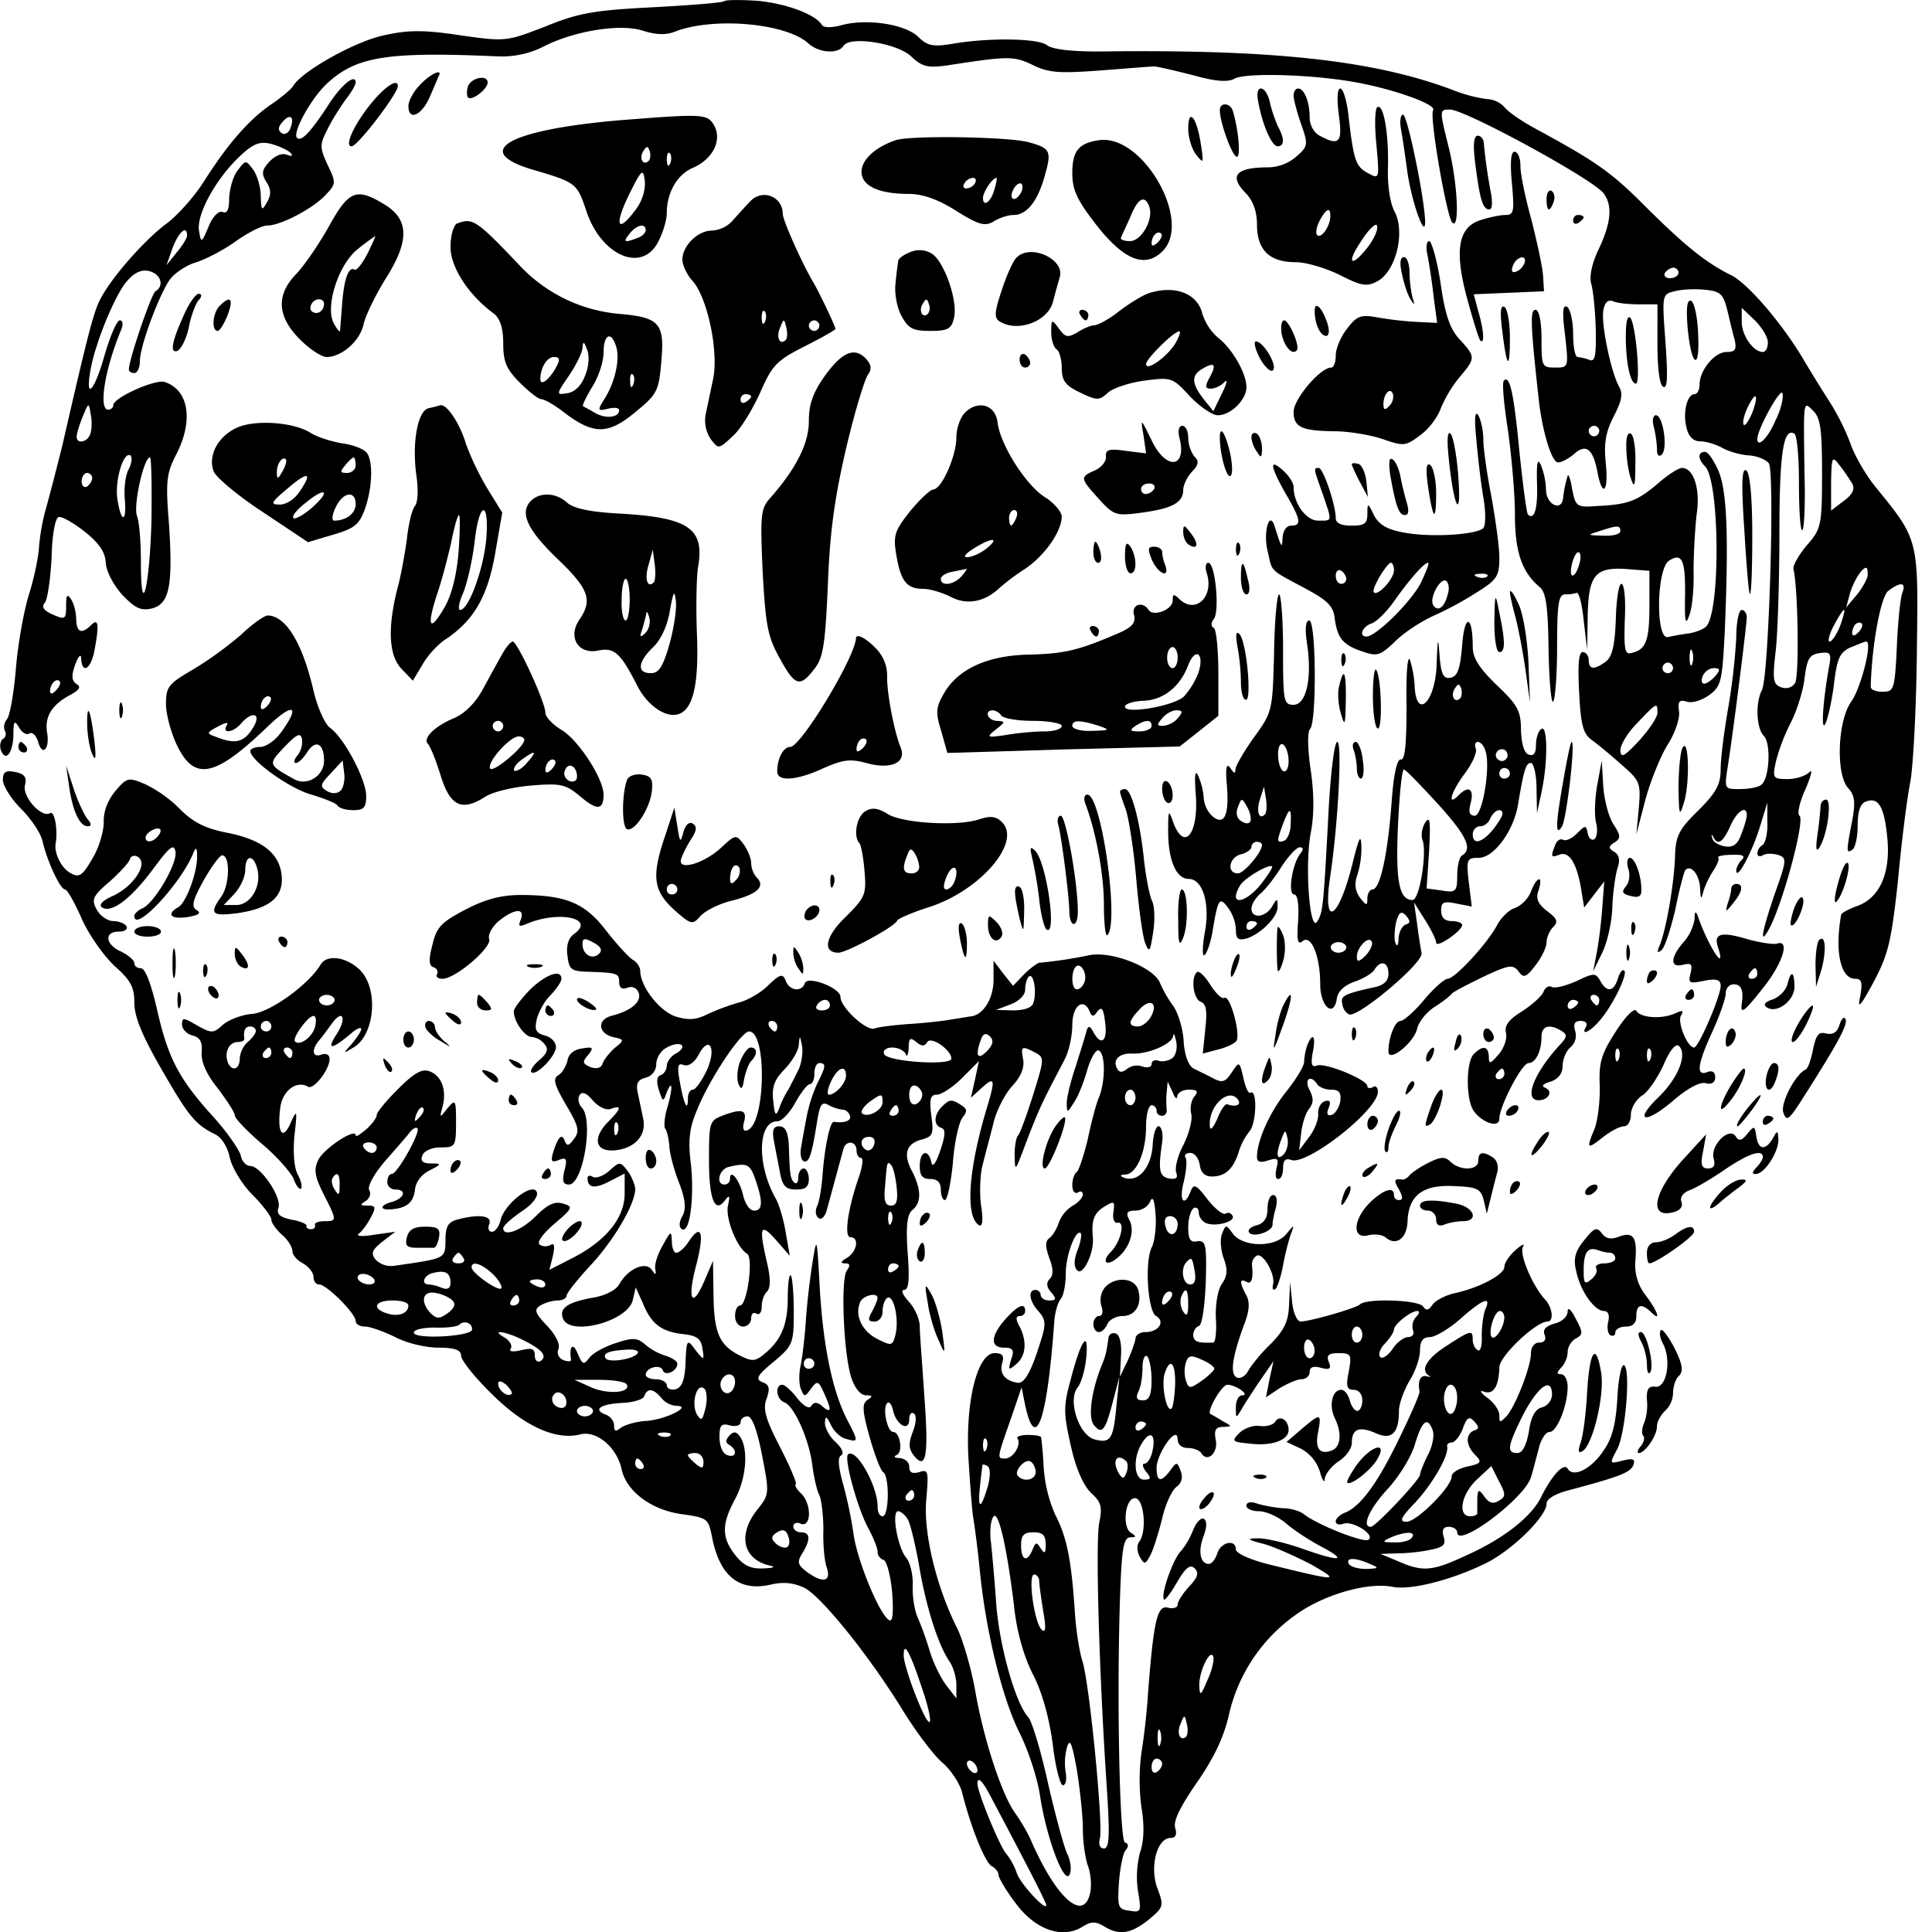 <?xml version="1.0" encoding="utf-8"?>
<svg xmlns="http://www.w3.org/2000/svg" version="1.0" viewBox="0 0 44 44">
	<title>A globular fungus with its entire surface deeply pitted or honeycombed.</title>
	<path d="M16.49.028c-.035.034-.755.091-1.612.137-1.326.068-1.692.125-2.446.434-.891.343-.903.354-1.943.206-.834-.126-1.188-.126-1.748 0-.652.137-1.852.811-2.058 1.143-.045.08-.274.274-.514.434-.514.354-.994.914-1.531 1.76-.218.343-.606.777-.858.96-.503.377-1.245 1.223-1.497 1.714-.148.286-.274.755-.857 3.303a68.488 68.488 0 0 1-.354 1.372 4.835 4.835 0 0 0-.183.96c-.012.24-.114.72-.229 1.086-.114.365-.251 1.12-.297 1.68-.046.56-.137 1.085-.206 1.166-.068.08-.08.194-.045.262.034.058.022.149-.046.183-.057.046-.08.16-.046.252.103.285.274.08.286-.343 0-.32.023-.343.126-.172.068.126.182.183.24.138.068-.035.148.045.194.182.091.355.274.183.206-.205-.057-.355.103-.629.537-.858.206-.114.24-.182.137-.24-.114-.08-.126-.182-.034-.445.08-.206.137-.263.137-.126.023.343.217.229.297-.171.114-.595.103-.778-.069-.606-.217.217-.331.171-.342-.126 0-.148-.046-.354-.115-.457-.091-.137-.114-.103-.114.149 0 .308-.023.32-.309.194-.205-.092-.262-.172-.171-.274.057-.08.126-.549.149-1.03.01-.49.08-.89.16-.913.068-.023.331.125.594.331.331.263.468.469.48.709.011.194.171.503.377.731.297.309.423.366.674.309.4-.103.48-.515.389-1.92-.08-.972-.057-1.155.16-1.578.4-.765.297-1.474-.252-1.657-.205-.08-1.177.355-1.177.526 0 .057-.057.103-.114.103-.229 0-.08-.926.297-1.829.046-.114.034-.206-.034-.206-.069 0-.217.355-.343.778-.229.823-.446 1.063-.331.388.102-.628.571-1.771.845-2.068.172-.195.332-.263.503-.218.263.069.343.332.137.458-.091.057-.605 1.554-.605 1.782 0 .046.057.08.125.08.069 0 .126-.125.126-.274 0-.32.4-1.417.663-1.828.103-.16.388-.355.628-.423.24-.08.652-.297.915-.492.263-.183.571-.343.697-.343.309 0 1.063-.4 1.337-.708.229-.24.229-.275.034-.675-.182-.4-.182-.457 0-.811.103-.217.298-.514.412-.674.126-.16.228-.332.228-.389 0-.206-.308.034-.594.469-.423.651-.628.868-.731.8-.149-.08.308-.915.685-1.257.663-.606 1.36-.72 3.898-.606.365.011.72-.069 1.028-.229.698-.354 1.749-.526 2.263-.354.297.091.526.103.743.011.88-.331 2.515-.183 3.017.275.24.217.675.251.8.057.138-.229 1.212-.069 1.543.24.252.24.378.263.812.206 1.406-.218 1.52-.218 1.954-.012.366.183.617.194 1.543.126.606-.046 1.154-.092 1.223-.092.069 0 .457.092.869.195.525.148.811.171.971.08.263-.137 1.806-.092 2.777.091.869.16 1.818.503 1.738.629-.092.137.308 2.423.434 2.56.171.183.126-.857-.069-1.669-.228-.914-.228-.903.023-.903.366.012 3.212 1.566 3.486 1.897.217.275.183.675-.103 1.28-.16.332-.217.63-.171.79.045.148.091.605.103 1.028.011.594-.012.754-.138.708a1.06 1.06 0 0 0-.274-.068c-.057 0-.103-.229-.103-.526 0-.297-.068-.571-.137-.617-.103-.057-.114.126-.046.651.08.732.08.732-.228.732-.297 0-.309-.023-.309-.652 0-.4-.057-.663-.137-.663-.126 0-.114.332.069 2 .08.755.297 1.475.445 1.475.08 0 .229-.08.355-.183.274-.251.434-.137.537.377.114.629.263.492.194-.183-.046-.445 0-.708.183-1.063.183-.354.217-.514.114-.685-.183-.343-.4-1.395-.354-1.715.034-.194.103-.263.229-.217.102.046.365.069.594.069h.411v.903c0 .537.046.925.126.971.103.069.114-.206.057-1.006-.08-1.085-.08-1.097.206-1.165.16-.046.468-.058.697-.035.343.035.412.092.503.457.057.229.126.538.171.686.046.217.012.274-.182.274-.275 0-.618.412-.618.743 0 .126-.057.218-.114.218-.171 0-.274.422-.183.765.046.206.16.309.309.309.137 0 .354.068.503.148.137.08.411.16.605.172.183.011.389.091.458.183.137.205 0 4.88-.16 5.166-.149.285-.126.868.045 1.04.172.171.126 1.005-.068 1.12-.08.057-.297.091-.492.091-.331 0-.343 0-.263-.503.138-.88.435-3.257.435-3.417 0-.08-.057-.16-.115-.16-.068 0-.125.286-.125.64a14.449 14.449 0 0 1-.183 1.589c-.092.525-.172 1.154-.172 1.394 0 .354-.102.537-.514.949-.446.434-.514.582-.526 1.062-.023.606-.194 1.612-.343 1.99-.08.182-.057.205.046.113.069-.068.206-.491.309-.937.091-.457.194-.846.228-.88.126-.126.32.114.332.423.011.24.023.263.068.092.035-.138.138-.355.229-.492s.149-.274.114-.309c-.023-.022.115-.057.309-.057.251-.011.32.023.228.115-.068.068-.125.182-.125.24 0 .251.343-.378.525-.949l.183-.594v.445c.012.24-.045.469-.103.515a.248.248 0 0 0-.125.194c0 .069.057.08.125.046.058-.046.218-.046.343-.012.206.069.206.115-.068.88-.286.835-.355 1.189-.16.858.32-.538.857-2.538.72-2.63-.057-.033 0-.308.137-.605.126-.297.171-.468.091-.388-.091.091-.308.16-.503.16-.331 0-.342-.023-.262-.4a4.42 4.42 0 0 1 .331-.87c.137-.262.286-.72.32-1.016.057-.457.114-.549.343-.583.251-.034.274 0 .217.308-.137.755-.194 1.532-.08 1.292.057-.126.149-.537.194-.914.069-.56.126-.698.366-.812.171-.068.331-.137.366-.137.148 0-.115 1.051-.343 1.371-.309.435-.354 1.646-.069 1.966.149.16.172.32.092.743-.137.709-.137.754 0 .663.068-.034.125-.286.125-.549 0-.32.058-.502.183-.548.286-.114.423.103.492.823.08.8-.172 1.371-.686 1.554-.194.069-.366.16-.366.206-.148.834-.011 1.451.32 1.451.149 0 .172.08.115.4-.069.309 0 .24.308-.331.332-.629.4-.914.549-2.275.08-.868.206-1.897.286-2.285.068-.4.137-1.749.148-3.006.034-2.537.046-2.492-.96-3.726-.217-.274-.469-.709-.56-.983a5.245 5.245 0 0 0-.514-1.006 38.94 38.94 0 0 1-.515-.834c-.48-.834-1.302-1.794-1.68-1.977-.583-.286-1.085-.697-2-1.612-.731-.731-1.085-.983-2.457-1.725-.297-.16-.617-.378-.697-.48a.585.585 0 0 0-.412-.195 3.256 3.256 0 0 1-.742-.194c-1.795-.686-4.092-.937-7.966-.891-.732.01-1.178-.046-1.303-.138C23.667.873 22.535.85 21.678 1c-.434.069-.56.046-.777-.171-.309-.286-1.189-.412-1.749-.252-.217.057-.4.057-.434-.011-.149-.24-.823-.492-1.486-.549-.365-.023-.708-.023-.743.012zM6.614 2.919c-.035.103-.126.16-.195.114-.091-.057-.091-.137.012-.251.171-.206.286-.126.183.137zm-.012.549c.08.08.057.103-.068.057-.115-.046-.275.023-.4.16-.172.183-.183.274-.069.457.114.171.114.297.012.469-.115.205-.126.182-.138-.138 0-.205-.08-.48-.171-.605-.171-.229-.171-.229-.354.011-.103.126-.183.412-.195.629 0 .263-.045.365-.148.32-.092-.035-.229.103-.32.331-.16.377-.172.389-.217.103-.069-.354.354-1.143.891-1.669.332-.32.48-.377.732-.32.182.046.377.138.445.195zM4.26 5.365c0 .057-.103.229-.24.389l-.228.285.137-.388c.137-.366.331-.537.331-.286zm33.967.846c0 .068-.091.125-.194.125-.103 0-.149-.057-.114-.125.045-.057.125-.115.194-.115.057 0 .114.058.114.115zm2.035 1.588c0 .115-.046.217-.115.217-.217 0-.48-.377-.48-.685v-.32l.298.285c.16.16.297.378.297.503zm.171 1.783c-.171.4-.411.629-.411.412 0-.217.525-1.166.571-1.04.034.091-.034.377-.16.628zm-.526-.183c-.08.183-.16.309-.194.275-.034-.035 0-.206.08-.377.194-.412.274-.332.114.102zm-37.852.492c-.069.183-.309.228-.309.057 0-.069.057-.263.137-.457.137-.332.137-.332.183-.057.034.16.023.354-.011.457zm39.441.903c0 1.188-.023 1.257-.354 1.634-.183.217-.32.469-.297.537.102.389.137 2.457.034 2.595-.069.102-.194.137-.32.091-.183-.069-.194-.183-.114-.869.045-.445.08-1.645.08-2.674 0-1.771.091-2.389.342-2.229.058.035.103.526.103 1.098 0 .56.023 1.051.069 1.097.046.045.08-.537.057-1.303-.023-1.703-.034-1.646.206-1.406.16.16.194.434.194 1.429zm-5.074-.983c0 .068-.058.126-.115.126a.127.127 0 0 1-.125-.126c0-.057.057-.114.125-.114.057 0 .115.057.115.114zm-33.487.868c-.08.138-.115.446-.092.698.046.548-.091.525-.171-.023-.057-.412.137-1.075.297-.983.046.034.034.171-.034.308zm.514 1.212c-.046 1.52-.24 2.263-.24.891 0-.423-.034-.891-.092-1.04-.08-.251.16-1.325.298-1.325.034 0 .045.662.034 1.474zm38.733-.88c.068.126.011.251-.195.4l-.285.217v-.64c.011-.594.023-.617.194-.389.103.126.229.32.286.412zM2.1 10.885c0 .069-.057.149-.114.194-.069.035-.126-.011-.126-.114 0-.103.057-.194.126-.194.057 0 .114.057.114.114zm40.436 2.206c0 .08-.114.286-.24.446l-.251.297.08-.297c.08-.286.274-.606.377-.606.023 0 .034.069.034.16zm.789.411c-.046.115-.103.675-.126 1.235-.046.971-.069 1.017-.32 1.017-.16 0-.274-.046-.274-.114.022-.938.228-2.058.4-2.183.285-.217.411-.195.32.045zm-1.418.755c-.08.194-.182.354-.24.354-.045 0-.011-.16.092-.354.103-.195.206-.366.24-.366.023 0-.023.171-.092.366zm.412.148c-.08.08-.137.092-.137.012 0-.069.034-.16.08-.206.045-.034.103-.046.137-.011.034.034 0 .125-.08.205zM1.277 15.72c-.08.091-.137.091-.137.022 0-.16.137-.308.217-.228.035.034 0 .126-.08.206zm38.505 2.845c0 .069-.057.263-.126.435-.08.228-.183.308-.377.274-.137-.023-.274-.103-.286-.194-.023-.08-.011-.092.023-.023.103.206.217.137.389-.24.148-.343.377-.492.377-.252z"/>
	<path d="M9.563 1.936c-.148.149-.262.366-.262.48 0 .343.297.217.48-.194.091-.206.182-.423.205-.48.115-.194-.183-.069-.423.194zm1.097.024c-.034.102-.034.216 0 .262.092.08.446-.194.446-.343 0-.183-.365-.114-.445.08zm-2.114.285c-.434.491-.731 1.097-.537 1.086.137 0 1.052-1.2 1.052-1.372 0-.16-.23-.034-.515.286zm20.115.103c.103.537.309.983.435.983.16 0 .16-.172.011-.446a3.245 3.245 0 0 1-.183-.537c-.034-.183-.126-.332-.206-.332-.08 0-.102.126-.057.332z"/>
	<path d="M29.461 2.176c0 .092.08.389.172.652.16.457.16.503-.103.731a.995.995 0 0 1-.64.252c-.754 0-.914.194-.503.605.149.16.24.4.24.698 0 .582.286.857.88.857.24 0 .697.137 1.017.297.492.251.606.263.846.137.423-.229.64-1.12.389-1.589-.103-.194-.16-.594-.15-.971.024-.743-.09-1.486-.24-1.406-.056.034-.068.423-.022.857.069.777.069.789-.183.652-.286-.149-.331-.286-.446-1.246-.034-.377-.125-.686-.194-.686-.068 0-.08.24-.034.595.091.64.011.72-.434.48-.138-.069-.229-.252-.229-.412 0-.366-.126-.663-.263-.663-.057 0-.103.069-.103.16zm.835 2.755c0 .217-.206.514-.298.423-.045-.046-.011-.195.058-.332.148-.274.251-.32.24-.091zm.88.663c-.389.514-.538.434-.183-.092.171-.274.343-.434.366-.366.034.08-.058.286-.183.458zm-3.395-3.086c0 .285.286 1.063.389 1.063.091 0 .034-.629-.092-1.04-.057-.195-.297-.206-.297-.023zm-13.635.228c-2.571.217-3.44.709-2 1.132.972.285.995.308 1.2.914.332 1.04 1.28 1.452 1.646.72.103-.194.194-.491.194-.651 0-.469.24-.88.595-1.029.446-.194.663-.617.491-.949-.16-.285-.228-.285-2.126-.137zm.629.926c-.126.126-.229-.057-.126-.217.08-.126.103-.126.149 0 .023.08.011.183-.023.217zm.491.057c-.045.092-.068.069-.08-.068 0-.126.023-.206.069-.16.034.034.046.137.011.228zm-.777 1.04c-.411.56-.514.412-.183-.286.309-.628.343-.651.378-.354.022.194-.058.457-.195.64zm.217.48c0 .069-.091.149-.194.183-.297.114-.331.092-.171-.103.16-.205.365-.24.365-.08zM27.061 2.93c0 .195.08.47.183.595.171.217.171.194.103-.252-.092-.605-.286-.834-.286-.342zm4.846.012c.034.183.092.594.137.914.08.652.4 1.589.412 1.223.011-.446-.4-2.468-.503-2.468-.057 0-.08.148-.046.331zm-11.509.251c-.468.16-.777.446-.777.72 0 .32.389.503 1.074.503.32 0 .675.126 1.086.389.514.32.651.354.846.24.125-.08.331-.149.457-.149.297 0 .549-.308.709-.891.16-.56.137-.629-.366-.766-.469-.126-2.686-.16-3.029-.046zm1.806.983a.252.252 0 0 1-.194.115c-.069 0-.092-.046-.046-.115a.248.248 0 0 1 .194-.125c.069 0 .08.057.046.125zm.446.126c-.069.286-.263.434-.263.206 0-.137.217-.457.308-.457.012 0 0 .114-.045.251zm.617.057c-.046.092-.115.172-.172.172-.057 0-.08-.08-.034-.172.034-.103.114-.183.171-.183.058 0 .07.08.035.183zm1.76-1.166c-.469.069-.606.252-.606.755 0 .377.114.617.549 1.177.628.8 1.108.994 1.508.594.686-.685-.457-2.674-1.451-2.526zm1.143 1.498c.114.297-.172.8-.435.8-.137 0-.228-.035-.205-.08.023-.057.125-.275.217-.48.171-.423.32-.492.423-.24zm.194.834c-.091.08-.137.091-.137.011 0-.16.137-.297.217-.217.034.035 0 .126-.08.206zm7.235-1.795c.102.812.171 1.04.32 1.04.068 0 .08-.17.022-.445-.08-.446-.125-.8-.148-1.074-.012-.092-.069-.16-.137-.16-.092 0-.115.205-.057.64z"/>
	<path d="M34.433 4.176c.057.64.046.72-.149.72-.125 0-.388.058-.594.126-.491.172-.571.72-.263 1.829.126.457.252.868.286.903.103.102.08-.24-.046-.663l-.103-.389.8-.034.8-.034-.022-.355c-.012-.205-.138-.765-.263-1.268-.138-.492-.252-1.04-.252-1.223 0-.183-.057-.332-.137-.332-.08 0-.103.252-.057.72zm.286 1.818c-.035.08-.115.171-.195.194-.091.034-.114-.023-.068-.137.08-.217.331-.263.263-.057zm.503-1.464c0 .286.068.32.16.07.034-.092.022-.207-.046-.252-.057-.035-.114.045-.114.183zm-27.727.618c-.229.411-.56.891-.743 1.086-.469.48-.446.971.08 1.497.217.217.491.4.606.4.342 0 .765-.366.845-.755.046-.205.275-.662.492-1.017.548-.857.548-1.348 0-1.691-.652-.4-.823-.343-1.28.48zm.868.64c-.114.217-.24.377-.285.354-.138-.08-.24.194-.286.777-.023.309-.046.583-.046.617-.011.035-.068-.034-.137-.16-.217-.365.091-1.348.537-1.702a5.64 5.64 0 0 1 .4-.298c.012 0-.068.183-.183.412zM7.38 6.919c0 .149-.137.263-.262.183-.115-.068-.012-.286.148-.286.069 0 .114.046.114.103zm9.704-2.331c-.092.091-.252.274-.377.411a.691.691 0 0 1-.492.252c-.32 0-.674.343-.674.663 0 .125.103.342.228.48.343.377.606 1.622.469 2.251l-.171.812a.783.783 0 0 0 .114.537c.183.24.183.24.503-.057.183-.16.457-.618.628-.995.275-.628.377-.731 1.006-1.051.389-.195.709-.377.709-.4 0-.057-.366-.823-.492-1.04-.274-.457-.708-1.44-.708-1.578 0-.4-.469-.582-.743-.285zm.343 2.731c-.046.092-.069.069-.08-.068 0-.126.022-.206.068-.16.034.034.046.137.012.228zm.468.423c-.137.137-.228-.068-.126-.286.08-.205.092-.205.138 0 .034.126.022.252-.012.286zm.766-.331c0 .068-.057.125-.114.125a.127.127 0 0 1-.126-.125c0-.057.057-.115.126-.115.057 0 .114.058.114.115zm-1.554 1.623c0 .023-.058.08-.126.125-.069.035-.114.012-.114-.057 0-.068.045-.125.114-.125.068 0 .126.022.126.057zm18.72-4.012c0 .069.046.092.115.057.068-.045.125-.103.125-.125 0-.035-.057-.058-.125-.058-.069 0-.115.058-.115.126zM10.41 5.09c-.08.035-.15.275-.15.538 0 .457.412 1.097.995 1.52.137.114.206.331.206.674 0 .412.068.583.377.892.205.205.423.377.491.377.069 0 .309.137.526.308.663.503.994.503 1.611-.011.503-.411.538-.48.595-1.154.08-.88-.046-1.006-.96-1.086a3.525 3.525 0 0 1-2.24-1.074c-1.018-1.075-1.098-1.12-1.452-.983zm3.622 2.8c.092.286-.023.812-.263 1.19-.171.274-.16.285.08.228.137-.034.252-.023.252.034 0 .16-.286.206-.537.069a8.129 8.129 0 0 0-.286-.16c-.023-.012.068-.206.206-.434.148-.23.262-.583.262-.79 0-.41.172-.502.286-.136zm-.708.664c-.08.228-.24.377-.4.4-.263.045-.263.034.034-.4.171-.252.308-.538.308-.64.012-.149.035-.138.103.045.057.137.046.389-.045.595zm-.663-.183c-.149.274-.355.434-.355.263 0-.252.149-.503.309-.503.137 0 .149.057.046.24zm1.76.388c-.035.092-.069.069-.069-.068-.011-.126.023-.206.057-.16.046.034.046.137.012.228zm18.092-2.937c.034.183.103.606.137.937l.08.595-.469-.023a7.595 7.595 0 0 1-.891-.103c-.377-.069-.469-.034-.686.251-.148.183-.263.457-.263.617 0 .15-.045.275-.103.275-.251 0-.857.72-.857 1.006 0 .354.183.434.937.445.31 0 .79.08 1.075.172.491.171.537.171.868-.08.195-.137.4-.412.469-.606a2.9 2.9 0 0 1 .423-.709c.377-.445.377-.468.011-.868-.217-.229-.331-.549-.434-1.269-.08-.537-.206-.971-.263-.971-.057 0-.08.148-.034.331zm-.88 3.429c-.092.103-.126.08-.126-.046 0-.24.16-.4.217-.228a.294.294 0 0 1-.091.274zM20.73 5.742c-.149.057-.275.149-.275.206a8.778 8.778 0 0 0-.057.48c-.034.228.023.56.126.754.16.297.251.354.663.354.4 0 .48-.045.537-.285.103-.377-.217-1.292-.503-1.475a.53.53 0 0 0-.491-.034zm.4 1.406c-.115.114-.218-.069-.115-.229.069-.125.103-.125.137 0 .035.08.023.183-.022.229zm2-1.258c-.069.08-.218.412-.32.732-.16.48-.172.617-.046.697.411.263 1.12 0 1.223-.468.046-.183.114-.423.148-.537.126-.423-.708-.789-1.005-.423z"/>
	<path d="M31.93 6.245c.046.217.126.469.194.571.092.149.103.138.046-.034a2.698 2.698 0 0 1-.069-.571c0-.195-.057-.355-.125-.355-.092 0-.103.138-.046.389zm-5.772.435c-.137.045-.434.228-.674.41-.229.184-.491.32-.571.32-.069 0-.24.07-.378.16-.217.126-.274.115-.422-.09-.16-.218-.172-.218-.172.09 0 .172.057.344.126.39.057.034.114.228.114.422 0 .286.08.4.423.56.377.183.434.183.629 0 .114-.103.491-.228.834-.274.617-.08.64-.069 1.028.354.23.24.515.435.64.435.298 0 .652-.355.652-.64 0-.31-.32-.87-.64-1.12a1.198 1.198 0 0 1-.366-.56c-.114-.458-.628-.652-1.223-.458zm.595 1.165c-.206.309-.652.617-.652.446 0-.115.629-.743.754-.743.046-.012 0 .126-.102.297zm.788.766c-.103.194-.091.24.035.24.08 0 .228-.057.308-.149.08-.08.057.035-.057.263l-.194.4-.229-.286c-.274-.354-.274-.537-.011-.685.274-.16.32-.092.148.217zM4.226 7.09c-.309.664-.366.96-.194.904.091-.035.205-.263.263-.515.045-.251.148-.537.217-.628.091-.092.091-.16.011-.16-.057 0-.194.183-.297.4zm.777-.125c-.16.16-.194.571-.045.571.045 0 .148-.16.228-.365.137-.366.069-.457-.183-.206zm33.43.48c.08.903.286 1.04.24.16-.011-.389-.091-.731-.16-.754-.091-.035-.114.16-.08.594zm-8.492-.365c0 .296.126.57.263.57.057 0 .08-.114.034-.262-.114-.366-.297-.56-.297-.309zm4.275.48c.103.834.171.88.171.125 0-.343-.057-.651-.126-.697-.091-.046-.102.137-.045.571z"/>
	<path d="M24.604 7.17c.034.07.091.126.126.126.023 0 .057-.057.057-.125 0-.057-.069-.115-.137-.115-.069 0-.092.058-.046.115zm12.423.492c0 .606.103 1.075.229 1.075.114 0 0-1.35-.126-1.498-.068-.068-.103.103-.103.423zm-7.84-.068c.057.297.24.502.343.388.091-.08-.172-.686-.286-.686-.057 0-.08.138-.057.298zm-.503.548c.103.194.24.332.297.297.137-.08-.205-.663-.377-.663-.057 0-.023.16.08.366zm-9.886.4c-.286.4-.377.663-.377 1.052 0 .503-.286 1.074-.88 1.748-.217.24-.229.389-.172 1.68.069 1.235.115 1.486.4 1.989.343.629.458.651.8.194.183-.24.229-.594.286-1.908.046-1.212.16-2 .423-3.12.194-.823.423-1.566.491-1.646.08-.115.08-.206-.022-.332-.263-.308-.549-.205-.949.343zm4.423-.354c0 .103.057.183.126.183.057 0 .114-.046.114-.103 0-.069-.057-.149-.114-.194-.069-.035-.126.011-.126.114zm11.029.48c-.046.046 0 .537.091 1.12.08.571.16 1.44.16 1.92 0 .869.16 1.326.572 1.669.137.114.183.468.194 1.405.012.686.057 1.223.103 1.2.046-.034.092-.594.092-1.257 0-.971.034-1.188.182-1.188a.813.813 0 0 0 .263-.035c.057-.011.126.275.16.629l.08.663.012-.8c.023-.926.183-1.097.96-1.029l.445.035v.8c0 .8-.08 1.005-.422 1.074-.138.034-.16-.103-.138-.766.023-.457-.011-.811-.08-.811-.057 0-.114.365-.125.811-.023.594-.08.846-.229.96-.263.194-.388.183-.388-.034 0-.092-.058-.183-.138-.183-.091 0-.114.297-.08.914.035.743.092.949.286 1.086.126.092.434.343.674.56.423.366.446.412.4.983l-.057.606.206-.789c.114-.423.343-.983.503-1.246.171-.262.286-.605.263-.765-.035-.229.011-.275.183-.218.125.035.342-.034.514-.16.263-.194.286-.32.343-1.405.091-2.149.057-3.212-.137-3.68-.103-.24-.24-.446-.309-.446-.171 0-.171.16 0 .331.332.332.354 3.315.023 3.646-.069.069-.252.137-.412.16a6.05 6.05 0 0 0-.457.08c-.285.069-.263-1.554.023-1.737.297-.194.377-.023.366.8-.012.583.011.686.091.457.069-.16.115-.617.103-1.017 0-.4.034-.983.069-1.292.091-.582-.069-1.062-.332-1.062-.08 0-.331.16-.56.365-.468.389-.663.469-1.383.503-.457.034-.48.012-.56-.388-.034-.229-.091-.366-.102-.298a2.617 2.617 0 0 0-.103.503c-.035.32-.377.149-.389-.171a1.69 1.69 0 0 0-.114-.572c-.08-.182-.103-.068-.092.389.023.583-.057.869-.205.731-.035-.034-.115-.685-.195-1.428-.125-1.314-.217-1.76-.354-1.623zm2.652 3.429c0 .068-.172.114-.389.102-.366-.01-.377-.01-.091-.102.422-.138.48-.138.48 0zm-.926.72c-.092.354-.252.4-.183.057.034-.16.103-.297.149-.297.057 0 .068.114.034.24zm2.56 2.308c-.023.08-.057.012-.057-.148s.034-.229.057-.149a.442.442 0 0 1 0 .297zm-.434.092a.115.115 0 0 1-.115.114c-.068 0-.125-.046-.125-.114 0-.069.057-.126.125-.126.057 0 .115.057.115.126zm.96.183c-.08.091-.195.171-.252.171-.057 0-.068-.08-.034-.171.046-.103.149-.183.251-.183.149 0 .16.034.035.183zm-1.315.834c0 .103-.194.389-.423.64-.331.354-.411.4-.422.217 0-.126.171-.411.388-.628.446-.47.457-.47.457-.23zM9.758 9.297c-.252.068-.377.8-.275 1.531.046.32.035.617-.034.697-.068.08-.148.423-.183.754-.045.332-.137.846-.217 1.132-.228.903-.194 1.531.103 1.829l.251.262.218-.365c.114-.206.354-.469.537-.583.64-.434.948-.972 1.12-1.954l.16-.926-.332-.537a6.31 6.31 0 0 1-.491-1.018c-.137-.468-.434-.914-.583-.891a3.06 3.06 0 0 1-.274.069zm1.314 3.005c-.069.686-.4 1.589-.594 1.589-.057 0-.023-.183.08-.411.091-.24.205-.743.251-1.143.103-.938.343-.96.263-.035zm-.629.275c-.045.537-.16.983-.32 1.257-.331.571-.411.457-.182-.263.114-.32.251-.857.331-1.2.069-.354.149-.64.183-.64.023 0 .023.377-.012.846zM21.975 9.4c-.103.102-.194.354-.194.56 0 .422-.331 1.177-.526 1.188-.068 0-.308.229-.525.491-.355.446-.39.56-.32.983.102.618.24.789.617.789.16 0 .445.091.628.183.366.194.766.114 1.097-.194a4.93 4.93 0 0 1 .595-.446c.457-.309.834-.857.834-1.2-.011-.103-.183-.309-.388-.435-.435-.274-1.018-1.2-1.075-1.702-.046-.4-.446-.515-.743-.218zm1.166 2.4c-.034.09-.091.17-.114.17-.023 0-.046-.08-.046-.17 0-.103.057-.183.114-.183.069 0 .092.08.046.182zm-.709.72c-.125.09-.308.17-.411.17-.103 0-.023-.09.183-.216.411-.252.583-.229.228.045zm-.525.594c-.172.206-.48.251-.48.068 0-.057.114-.137.263-.16.148-.034.297-.057.32-.068.022-.012-.023.068-.103.16zm11.714-3.12c.035.4.103.994.16 1.325.058.332.058.64 0 .71-.16.148-1.177.216-1.794.102-.4-.069-.583-.183-.697-.4-.137-.286-.149-.286-.149-.023 0 .217-.068.263-.354.263-.251 0-.366-.057-.366-.172 0-.297-.285-1.142-.388-1.142-.126 0-.115.011.091.594.217.64.229.606-.103.606-.274 0-.56-.389-.56-.766 0-.092-.103-.252-.24-.377-.32-.286-.297-.103.057.525.355.606.366.732.126.732-.103 0-.183.114-.194.274-.012.263-.023.24-.183-.263-.114-.365-.263.126-.16.56.114.492.023.412.834.846.537.286.663.412.697.697.058.446.183.606.64.755.32.114.4.091.732-.229.206-.206.594-.457.869-.583a7.74 7.74 0 0 0 .994-.537c.457-.286.514-.366.514-.789 0-.251-.091-.891-.183-1.405-.103-.515-.183-1.098-.183-1.303 0-.195-.057-.435-.114-.537-.08-.115-.091.068-.046.537zm-1.874 2.994c0 .194-.366.594-.457.503-.069-.069.297-.674.389-.674.034 0 .068.08.068.171zm.606.297c-.229.435-1.017 1.212-1.235 1.212-.182 0-.09-.229.115-.297.114-.035.343-.263.514-.503.343-.492.686-.88.777-.88.035 0-.045.205-.171.468zm-1.692-.103a.115.115 0 0 1-.114.115c-.069 0-.126-.08-.126-.183s.057-.16.126-.114c.057.034.114.125.114.182zm3.212-.057c-.046.046-.149.046-.229.012-.103-.035-.068-.069.069-.069.126-.011.194.023.16.057zm-.903.412c-.069.297-.229.411-.331.24-.092-.149.16-.629.297-.549.057.046.08.183.034.309z"/>
	<path d="M37.667 9.73c.035.15.069.367.069.504s.046.183.114.114c.137-.149.023-.891-.137-.891-.069 0-.091.125-.046.274zm-32.275.012c-.423.195-.663.629-.526.995.057.137.56.56 1.12.925l1.029.686.571-.171c.48-.138.594-.229.72-.572.172-.48.195-1.063.057-1.28-.057-.091-.308-.194-.571-.228-.263-.046-.583-.149-.72-.24-.377-.24-1.257-.309-1.68-.115zm1.04.995c-.103.182-.126.182-.126.034-.011-.206.126-.389.206-.309.023.035-.012.16-.08.275zm1.668-.138c0 .092-.09.172-.194.172-.16 0-.171-.023-.046-.172.08-.102.172-.182.195-.182.023 0 .045.08.045.182zm-1.268.583c-.114.183-.309.309-.457.309-.229 0-.206-.046.16-.354.48-.412.594-.389.297.045zm.263.389c-.183.16-.377.263-.412.228-.045-.045.092-.205.286-.354.457-.377.571-.263.126.126zm1.005-.092c0 .218-.217.378-.491.378-.057 0-.046-.138.034-.298.16-.354.457-.4.457-.08zm17.944-1.554.057.4-.468-.057c-.378-.057-.458-.023-.446.126.011.114-.103.251-.252.32-.342.148-.342.171.092.651.343.377.388.389.983.309.685-.092.937-.229.937-.515 0-.102.08-.285.194-.411.16-.16.172-.251.057-.354a.775.775 0 0 1-.137-.423c0-.149-.057-.274-.137-.274-.069 0-.103.102-.069.251.195.72-.297.777-.628.08-.252-.514-.252-.514-.183-.103zm.24 1.212a.252.252 0 0 1-.194.114c-.057 0-.103-.046-.103-.114 0-.069.08-.126.183-.126s.148.057.114.126zm1.497-1.177c0 .377.149.925.24.88.057-.035.046-.252 0-.492-.103-.469-.24-.686-.24-.389zm.72 0c0 .09.057.24.126.33.091.15.114.138.114-.08 0-.136-.057-.296-.114-.33-.069-.046-.126-.012-.126.08zm4.503.57c.115 1.087.286 1.327.206.298-.034-.457-.114-.88-.171-.949-.08-.08-.092.149-.035.652zm4.035-.33c0 .217.045.537.103.697.08.24.102.171.102-.32.012-.343-.034-.663-.102-.698-.069-.045-.115.08-.103.32zm-5.372.65c.126.698.194.88.332.88.08 0 .091-.102.045-.262a6.724 6.724 0 0 1-.148-.606c-.035-.183-.115-.365-.183-.4-.08-.057-.092.08-.046.389zm-.88-.273c0 .022.08.205.183.4l.183.342-.035-.354c-.022-.194-.102-.377-.182-.4-.092-.023-.149-.023-.149.012zm1.737.513c.115.767.183.812.183.138 0-.309-.068-.594-.137-.64-.091-.057-.103.103-.046.503zm7.201.96c.045.79.102 1.452.125 1.475.035.035.057-.571.057-1.337 0-.891-.057-1.429-.137-1.474-.103-.069-.114.308-.045 1.337zm-27.659-.616c-.228.274-.034.663.675 1.337.674.651.754.903.457 1.337-.274.4-.034.8.423.709.365-.08.514.057.88.777.24.48.674.777.971.663.32-.126.446-.697.4-1.817-.023-.595-.011-1.269.023-1.51.16-.89-.194-1.142-1.771-1.233-.675-.035-1.063-.115-1.212-.252-.263-.24-.651-.24-.846-.011zm2.823 1.828c-.148.149-.217-.091-.114-.411l.091-.332.046.343c.023.183.012.366-.023.4zm-.548.389c0 .274-.046.48-.092.48-.057 0-.103-.206-.091-.469 0-.274.046-.48.091-.48.046 0 .092.206.092.469zm.903 1.029c-.149.514-.24.651-.423.651-.32 0-.297-.251.045-.583.183-.171.332-.491.389-.834.08-.446.103-.492.137-.229.023.183-.046.629-.148.995zm-.549-.263c-.114.114-.137.091-.069-.08.035-.126.08-.286.092-.355 0-.08.034-.045.068.08.035.115-.011.286-.091.355zm12.252-2.297c0 .114.057.24.126.285.205.126.24-.011.045-.263-.148-.194-.171-.205-.171-.023zm-2.046.457c0 .137.046.24.114.24.058 0 .08-.103.046-.24-.034-.138-.091-.24-.114-.24-.023 0-.046.102-.046.24zm.72.091c0 .217.057.389.126.389.148 0 .148-.366 0-.606-.092-.126-.126-.08-.126.217zm2.526-.138c.011.138.034.16.08.07.034-.092.023-.195-.011-.23-.046-.045-.069.035-.069.16zm-1.909.23c.149.32.412.422.297.102a.895.895 0 0 1-.068-.297c0-.057-.08-.114-.183-.114-.149 0-.149.057-.046.309zm1.246.297c.172.548-.274.948-.64.571-.114-.103-.137-.103-.137.046 0 .217-.446.377-.549.217-.137-.217-.4-.114-.331.114.046.183-.046.286-.4.435-.88.377-1.189.445-1.966.468-.949.012-1.634.32-1.954.869-.195.331-.206.445-.069.88l.137.491 2.652-.08 2.64-.068.434-.343.446-.355v-.971c0-.526-.046-.994-.103-1.029-.068-.034-.068-.125 0-.205.137-.172.034-1.28-.126-1.28-.057 0-.08.103-.034.24zm-.663 1.92c0 .137-.057.24-.114.24-.069 0-.126-.103-.126-.24s.057-.24.126-.24c.057 0 .114.103.114.24zm.469.354a1.784 1.784 0 0 1-.332.537c-.251.217-1.337.4-1.337.229 0-.069.183-.126.412-.137.457-.012.845-.32 1.028-.812.172-.434.377-.251.229.183zm-4.492.96c.046.069.366.126.732.126.354 0 .651.057.651.114 0 .069-.171.126-.388.126-.218 0-.606.034-.87.08-.456.068-.468.057-.24-.126.218-.171.218-.183.024-.194-.206 0-.309-.24-.092-.24.057 0 .149.057.183.114zm4.023.069a.522.522 0 0 1-.331.171c-.149 0-.149-.023-.023-.171.08-.103.228-.183.32-.183.148 0 .16.034.034.183zm-1.794.171c.263.092.251.103-.16.114-.24.012-.446-.045-.446-.114 0-.137.172-.137.606 0zm1.2 0c0 .069-.126.126-.274.126-.218 0-.24-.023-.092-.126.229-.148.366-.148.366 0zm2.034-3.371c0 .205.057.377.126.377s.091-.137.034-.332c-.103-.468-.16-.48-.16-.045zm6.126.32c0 .068.057.32.126.571.068.263.171.8.228 1.2l.103.743-.034-.903c-.023-.491-.114-1.086-.217-1.314-.103-.229-.194-.366-.206-.297z"/>
	<path d="M29.016 14.874c-.035 1.314-.035 1.337-.458 1.92-.228.32-.422.651-.422.731 0 .103-.035.092-.115-.034-.091-.126-.114-.011-.08.389.057.685-.057.937-.331.708a.634.634 0 0 1-.195-.411 1.55 1.55 0 0 0-.125-.503c-.069-.16-.092-.034-.057.423.068.891-.263 1.314-.515.628-.103-.297-.114-.285-.114.206 0 .663.183 1.086.469 1.086.32 0 .491.571.365 1.223-.057.32-.057.548-.011.514.057-.034.137-.263.183-.514.126-.766.16-.834.354-.572a.933.933 0 0 1 .183.503c0 .206.046.252.229.206.32-.091.731-.491.72-.731 0-.195-.012-.195-.126 0-.149.251-.469.285-.469.045 0-.091.092-.24.195-.331.114-.092.331-.366.48-.606.16-.251.354-.457.422-.457.092 0 .092.046.012.148-.183.24-.286.926-.137.926.08 0 .114.229.091.595-.034.457-.011.56.103.468.194-.16.4.343.4.983 0 .503.309.777.377.331.023-.171.172-.308.4-.388.194-.069.4-.183.457-.274.138-.229.32-.183.32.091 0 .16-.102.263-.331.309-.674.148-.766.194-.72.377.011.114.091.217.16.24.206.068 1.68-1.166 1.646-1.395a11.717 11.717 0 0 1-.103-.674l-.069-.48.252.4c.137.217.251.446.251.514 0 .138.583-.262.594-.4 0-.045-.102-.091-.24-.091-.16 0-.24-.08-.24-.24 0-.194.058-.217.343-.16l.355.069-.069-.56c-.057-.515-.046-.55.229-.55.342 0 .788-.605.891-1.2.137-.822.183-.96.297-.96.057 0 .126.252.126.572l.011.572.103-.48c.149-.686.137-1.532 0-1.44-.068.034-.126.205-.126.365 0 .195-.057.263-.17.218-.104-.035-.16-.252-.172-.56 0-.435-.08-.572-.549-1.018-.4-.388-.549-.617-.549-.868 0-.732-.182-.777-.24-.057-.045.548-.102.72-.262.754-.16.034-.218-.069-.252-.48-.034-.469-.046-.457-.068.16-.023.891-.48 1.314-.503.468a2.599 2.599 0 0 0-.103-.548c-.057-.137-.092.297-.08 1.017 0 .892-.034 1.257-.126 1.246-.091-.023-.171.343-.217 1.017-.091 1.189-.263 1.943-.434 1.943-.058 0-.115.091-.115.206 0 .171-.023.171-.171-.023-.114-.16-.126-.32-.057-.515a2.01 2.01 0 0 0 .091-.662c-.011-.286-.057-.183-.206.422-.32 1.28-.685 1.475-.502.263.182-1.211.274-3.051.16-3.051-.069 0-.16.766-.206 1.714-.114 2.137-.126 2.16-.252 2.377-.171.263-.285-1.268-.148-2.011.08-.4.08-.903 0-1.44-.069-.48-.08-.869-.012-.937.149-.16.138-2.469-.022-2.469-.08 0-.103.194-.046.549.114.777-.023 1.371-.309 1.371-.228 0-.24-.08-.24-1.257 0-.686-.045-1.257-.091-1.257s-.103.594-.114 1.337zm4.24 1.028c-.126.126-.229-.057-.126-.217.08-.125.103-.125.149 0 .022.08.011.183-.023.217zm-3.909 1.43c0 .17-.057.262-.126.228-.068-.046-.114-.217-.114-.377 0-.172.046-.263.114-.229.069.046.126.217.126.377zm4.48-.24c.126.33-.057 1.485-.24 1.485-.126 0-.148-.092-.091-.297.08-.32-.057-.4-.286-.16-.263.263-.16-.092.149-.503.171-.229.285-.48.251-.572-.034-.08-.011-.148.046-.148.057 0 .137.08.171.194zm.492.17c-.046.07-.126.092-.183.046-.069-.034-.092-.114-.046-.183.034-.057.114-.08.183-.045.057.045.08.125.046.183zm-1.578 1.04c.663.732.8 1.03.56 1.178-.068.034-.114.251-.114.468 0 .355-.034.389-.354.332l-.343-.046.057-.857c.034-.674.023-.812-.091-.64-.069.114-.103.297-.057.4.102.286-.069 1.36-.229 1.36-.309 0-.389-.434-.331-1.714.034-.709.091-1.28.137-1.258.045.012.388.366.765.778zm1.646-.685c0 .068-.057.114-.126.114a.108.108 0 0 1-.114-.114c0-.069.046-.126.114-.126.069 0 .126.057.126.126zm-5.577.926c-.137.148-.206-.069-.114-.343l.091-.286.046.286c.023.148.011.308-.023.343zm-.332.16c-.022.057-.102.068-.205 0-.103-.058-.137-.183-.08-.32.08-.218.091-.218.205-.012.069.114.103.263.08.332zm.915.08c0 .171-.08.342-.149.365-.171.057-.171.012-.023-.388.149-.389.195-.389.172.023zm4.8-.172c-.286.503-.652.72-.652.389 0-.103.08-.183.172-.183.091 0 .194-.08.228-.183.046-.091.126-.183.206-.183.069 0 .092.069.046.16zm-5.452.629c0 .171-.411.651-.548.651-.263 0-.206-.366.068-.434.137-.034.24-.114.24-.172 0-.057.057-.114.126-.114.057 0 .114.034.114.069zm-.011.88c-.377.48-.777.514-.48.034.103-.16.64-.48.72-.423.023.023-.092.194-.24.389zm3.28.937c-.08.034-.149.171-.16.32 0 .149-.034.194-.069.103-.034-.08-.022-.297.012-.469.068-.24.114-.274.228-.16.103.126.103.172-.011.206zm-3.383-.023c0 .023-.057.08-.126.126-.068.034-.114.011-.114-.057 0-.069.046-.126.114-.126.069 0 .126.023.126.057zm2.469.732c-.149.148-.195.148-.195.022 0-.217.286-.502.343-.331.023.057-.046.206-.148.309zm-.435-.195c0 .069-.08.126-.183.126-.091 0-.171-.057-.171-.126 0-.057.08-.114.171-.114.103 0 .183.057.183.114zm3.372-7.406c0 .389.046.686.114.686.137 0 .137-.24 0-.891-.091-.48-.103-.48-.114.205zm-28.538.286a8.315 8.315 0 0 1-1.086.789c-.572.331-.629.4-.629.788 0 .24.115.663.252.949.4.823.868.72 2.057-.423.583-.56.766-.503.32.114-.137.195-.354.343-.48.343s-.229.046-.229.092c0 .217.915.868 1.395.994.297.091.56.194.594.251.034.057.194.103.354.103.24 0 .297-.057.297-.32 0-.377-.502-1.326-.822-1.554-.115-.08-.286-.457-.378-.846-.251-1.086-.628-1.703-1.04-1.714-.08 0-.354.194-.605.434zm.583 1.634c-.08.08-.138.092-.138.012 0-.16.138-.297.218-.217.034.034 0 .125-.08.205zm-.332.515c-.194.308-.4.354-.823.183-.228-.08-.228-.092.046-.24.171-.092.251-.103.194-.023-.114.205.149.16.32-.035.275-.32.492-.228.263.115zm1.029.605c-.08.092-.092.172-.035.172.058 0 .172-.114.252-.24.194-.309.388-.206.388.183 0 .354-.388.594-.685.423-.595-.332-.595-.332-.217-.732.285-.297.365-.331.4-.183a.517.517 0 0 1-.103.377zm.983.8c-.069.069-.195.08-.309.012-.171-.103-.16-.149.08-.4l.274-.297.035.285c.022.149-.012.332-.08.4zm17.086-3.634c.034.069.091.126.126.126.023 0 .057-.057.057-.126 0-.057-.069-.114-.137-.114-.069 0-.092.057-.046.114z"/>
	<path d="M28.181 14.725c.046.217.08.583.08.812 0 .217.046.4.115.4.137 0 .011-1.337-.149-1.497-.08-.08-.091.011-.046.285zm-8.686-.194c-.023.446-1.257 2.48-1.497 2.48-.16 0-.297.263-.297.56 0 .24.446.206 1.063-.08.445-.194.605-.217 1.005-.103.538.137.88-.023.743-.365-.148-.355-.32-1.27-.308-1.623a.88.88 0 0 0-.252-.629c-.217-.229-.445-.354-.457-.24zm.149 2.514c-.092.08-.137.092-.137.012 0-.069.034-.16.08-.206.034-.034.102-.046.137-.011.034.034 0 .125-.08.205zm-8.206-2.148c-.092.16-.286.514-.435.788-.171.32-.422.572-.674.675-.434.183-.708.457-.583.583.057.057.183.377.286.708.217.709.48.834 1.006.503.16-.114.64-.229 1.051-.263.686-.057.789-.034 1.132.252.377.32.525.308.525-.046 0-.366-.582-1.257-.96-1.474-.205-.126-.365-.298-.365-.39 0-.24-.64-1.622-.743-1.622-.046 0-.16.137-.24.286zm.023 1.634c0 .069-.058.126-.115.126a.127.127 0 0 1-.125-.126c0-.057.057-.114.125-.114.057 0 .115.057.115.114zm.48.32c0 .16-.709.754-.778.652-.08-.138.446-.732.652-.732.068 0 .126.034.126.08zm.057.526c-.115.137-.252.206-.286.171-.034-.034.034-.148.16-.24.332-.24.377-.217.126.069zm.56.148c-.08.08-.137.092-.137.012 0-.16.137-.297.217-.217.034.034 0 .125-.08.205zm.583.16c0 .092-.069.138-.172.103-.091-.045-.148-.148-.103-.24.069-.205.275-.103.275.137zm17.406-2.64c.011.137.034.172.08.069.034-.08.023-.183-.011-.229-.046-.034-.069.035-.069.16zm.72.8c0 .377.046.709.103.743.126.08.091-1.211-.034-1.337-.035-.034-.069.229-.069.594zm-.766-.228c-.045.148-.023.434.035.628.091.309.102.286.114-.274.011-.674-.046-.8-.149-.354zm-27.784.56c0 .16.035.228.058.148a.442.442 0 0 0 0-.297c-.023-.08-.058-.011-.058.149zm-.731.366c.011.228.057.525.126.651.068.16.08.046.034-.354-.091-.72-.171-.869-.16-.297zm-1.566.468c0 .069.057.126.126.126.068 0 .091-.057.057-.126-.046-.057-.103-.114-.126-.114-.034 0-.057.057-.057.114zm30.413.08c.034.103.068.286.068.412 0 .125.046.228.092.228.057 0 .08-.183.045-.411-.022-.229-.102-.423-.16-.423-.068 0-.09.08-.045.194zm4.777.652c-.183 1.017-.194 1.337-.034 1.074.103-.183.308-1.92.217-1.92-.023 0-.103.377-.183.846zm2.697-.686c-.045.126-.08.526-.08.903.012.64.023.651.137.274.126-.469.092-1.52-.057-1.177zm-1.931.823c-.057.32-.069.708-.023.868.034.16.023.32-.046.366-.057.034-.125-.023-.148-.137-.035-.194-.057-.183-.252.011-.114.115-.251.172-.308.137-.069-.034-.149.023-.183.126-.103.263-.092.286.091.217.217-.091.389.16.492.72l.08.48.228-.297.229-.297-.046.606c-.023.331-.08.788-.126 1.017l-.08.423.206-.423c.114-.229.217-.686.229-1.017.011-.332.068-.732.114-.892.069-.194.046-.32-.069-.388-.137-.08-.137-.126.012-.217.137-.092.137-.149-.023-.4-.114-.16-.217-.56-.24-.88l-.034-.583-.103.56zm-36.31-.115c0 .126.183.423.411.652.24.24.458.571.492.743.103.445.4 1.097.514 1.097.046 0 .217.297.377.663.16.366.503.846.743 1.074.377.332.457.492.457.846 0 .32.183.754.617 1.509.618 1.074.766 1.257 1.223 1.485.149.069.286.297.332.526.046.217.274.606.514.846s.434.503.434.571c0 .069.103.217.24.343.138.114.24.286.24.377 0 .08.103.206.24.275.138.08.24.217.24.308 0 .103.058.172.126.172.172 0 .834.662.834.834 0 .068.092.126.218.126.114 0 .423.114.685.24.252.137.698.24.983.24.377 0 .515.057.515.182 0 .103.308.492.697.87.731.73 1.451 1.062 2.011.925.377-.103.846.297.949.8.114.503.686.926 1.383 1.017.571.08.594.103.674.514.172.892.617 1.258 1.349 1.086.297-.068.525-.034.765.08.389.206 1.486 1.566 2.24 2.8.298.48.686.995.88 1.166.195.16.4.469.458.674.205.823.525 1.6.674 1.692.091.045.16.137.16.205 0 .058.171.355.389.64.445.606 1.063.823 1.52.538.205-.126.297-.126.491-.012.343.217.617.172 1.017-.148.343-.286.355-.309.195-.732-.172-.491 0-1.131.308-1.131.114 0 .149-.08.103-.229-.046-.16.114-.48.491-1.028.39-.56.618-1.04.732-1.543a3.81 3.81 0 0 1 1.497-2.263c.629-.469 1.669-.777 2.252-.652.4.069 1.291-.148 2.068-.525.595-.275 1.418-1.075 1.418-1.372 0-.114.205-.229.514-.309 1.154-.308 1.394-.4 1.463-.571.045-.137 0-.16-.24-.103-.309.08-.309.08-.126-.263.194-.377.309-1.863.149-1.908-.058-.023-.126.32-.149.765-.034.572-.114.903-.32 1.189-.274.411-.686.617-.811.4-.092-.137-.355.149-.606.651-.217.446-.857.95-1.703 1.326-.777.366-.994.377-1.543.137l-.411-.171.377-.012c.205 0 .548-.034.754-.08.297-.057.366-.114.309-.297-.046-.148-.012-.228.114-.228.103 0 .194.057.194.125 0 .378 1.543-.777 1.68-1.257.046-.137.114-.423.172-.628.045-.217.16-.4.251-.4.172 0 .412-.606.412-1.029 0-.16-.069-.286-.15-.286-.102 0-.102-.034 0-.148a.555.555 0 0 0 .15-.355c0-.114.08-.251.182-.308.172-.092.172-.137 0-.457-.102-.206-.182-.275-.182-.16 0 .114-.138.24-.298.274-.194.057-.274.137-.228.251.046.115 0 .183-.126.183-.103 0-.183.103-.183.24 0 .309-.354 1.212-.56 1.44-.148.149-.16.149-.16-.022 0-.115-.126-.298-.274-.4-.16-.126-.194-.183-.069-.138.217.069.332-.137.343-.56 0-.251.834-1.04 1.097-1.04.149 0 .115-.32-.057-.503-.286-.308-.594-1.04-.503-1.2.057-.08-.023-.057-.16.069-.148.126-.263.297-.263.389 0 .171-.548.468-1.108.594-.217.046-.446.16-.526.263-.091.137-.148.148-.217.045-.091-.148-1.292-.194-1.44-.045-.08.08-1.097.377-1.349.388-.08 0-.171-.205-.194-.445l-.046-.458-.023.503c-.011.389-.102.583-.411.903-.229.217-.457.503-.526.629-.068.125-.194.183-.263.137-.148-.092-.091-.469.172-1.189.126-.32.137-.514.057-.674-.16-.286-.16-.4 0-.309.114.069.16-.08.126-.377a.238.238 0 0 1 .103-.217c.137-.091.434.412.377.652-.023.102 0 .148.057.102.046-.045.126-.297.171-.537a5.65 5.65 0 0 1 .172-.697c.091-.24.091-.24-.103-.011-.252.308-.983.297-1.212-.012-.16-.217-.16-.217-.251.012-.046.125-.023.377.046.56.091.251.08.388-.046.571-.091.126-.149.469-.137.777.023.309-.012.56-.057.56-.378.012-.446-.023-.458-.171 0-.092.058-.183.126-.206.08-.023.137-.468.16-1.006.023-.857 0-.948-.194-.925-.16.034-.206-.046-.206-.32 0-.195.057-.389.126-.435.057-.034.114.012.114.103 0 .092.08.206.172.24.228.092.685-.045.594-.171-.034-.069-.103-.08-.16-.046-.057.034-.24-.114-.411-.331-.252-.332-.31-.355-.378-.183-.148.388-.274.217-.16-.206.057-.24.08-.48.046-.549-.046-.057 0-.114.103-.114s.194.126.217.274c.023.172.114.263.274.263.298 0 .48-.16.606-.537a1.42 1.42 0 0 1 .252-.491c.16-.183.182-.972.022-.88-.045.034-.114-.126-.16-.332-.091-.388-.091-.388-.262-.137-.15.229-.218.252-.435.137-.148-.08-.343-.171-.434-.217-.114-.057-.206-.286-.229-.606-.011-.285-.125-.663-.24-.823a2.862 2.862 0 0 1-.297-.514c-.126-.354-1.097-.743-1.611-.64-.389.08-.755.137-1.143.172-.046.011-.206.125-.343.262l-.252.263-.228-.285-.217-.286v.434c0 .434-.24.812-.526.834-.08.012-.274.046-.434.069-.172.034-.595.08-.949.103-.343.023-.708.068-.8.103-.183.068-.777-.48-.777-.72 0-.206-.754-.492-.812-.309-.068.206-.354.172-.434-.057-.068-.171-.126-.16-.411.114-.172.172-.48.343-.686.389a5.13 5.13 0 0 0-.697.263c-.252.125-.423.137-.72.045-.366-.125-.8-.685-.8-1.04 0-.08-.08-.205-.172-.251-.091-.057-.365-.354-.605-.663-.48-.628-.915-.811-1.943-.811-.435 0-.8.091-1.258.331-.548.286-.662.4-.754.8-.091.343-.08.48.023.514.08.023.114.103.08.16-.034.058.023.103.126.103.297 0 1.131-.72 1.063-.903-.035-.091.057-.274.217-.411.354-.286.605-.309.503-.034-.069.16-.035.171.148.091.709-.297 1.555-.126 1.075.229-.138.091-.195.274-.16.503.034.308.08.354.457.365.685.023.72.035.72.24 0 .126.068.172.183.126.114-.046.217 0 .262.114.069.206-.171.412-.628.526-.32.091-.297.389.034.48.274.057.274.069.046.251-.126.115-.252.275-.274.355-.035.103-.138.126-.275.08-.183-.08-.194-.114-.057-.274.137-.172.114-.195-.137-.15-.183.024-.309.127-.331.275-.035.137-.126.286-.206.332-.137.08-.092.217.171.674.286.48.32.606.183.777-.114.16-.16.172-.206.057-.068-.194-.148-.114-.262.229-.07.228-.046.263.125.194.172-.068.195-.023.126.24-.057.24-.034.32.103.32.32 0 .571-1.486.286-1.76-.069-.08-.092-.206-.046-.274.057-.092.16-.057.308.126.138.148.309.228.412.182.251-.091.228 0-.057.286-.366.366-.32.686.114.663.469-.034.754-.331.674-.72l-.125-.594c-.046-.206 0-.297.182-.343a.319.319 0 0 0 .24-.309c0-.137.103-.308.24-.377.31-.171.503-.034.206.137-.114.057-.206.195-.206.275 0 .09-.068.194-.137.217-.091.023-.103.148-.045.331.091.286.102.286.182.057.138-.331.138-.068 0 .389-.057.206-.068.411-.034.446.034.034.08.217.092.4.011.182.114.56.228.845.137.366.16.572.069.743-.08.137-.08.252-.012.297.183.103.286-.708.206-1.485-.069-.538-.034-.823.137-1.223.275-.697 1.006-1.795 1.189-1.795.411 0 .377 2.115-.046 2.252-.08.034-.114-.046-.068-.194.068-.275-.046-.309-.503-.138-.286.115-.297.16-.297 1.018 0 .891.137 1.234.377.891.091-.114.103-.08.057.126-.069.285.194.96.434 1.108.149.092 0 1.178-.16 1.178-.068 0-.114.114-.114.24 0 .137.08.24.183.24.091 0 .183-.08.183-.183s.045-.149.114-.115c.068.046.126-.022.126-.148s.045-.274.114-.343c.091-.091.091-.297.011-.651-.194-.835-.16-.938.195-.538l.32.366-.092-.526c-.046-.285-.148-.64-.228-.777-.435-.766-.412-1.76.034-1.76.103 0 .286-.194.411-.423.126-.228.275-.423.332-.423.057 0 .103-.102.103-.24 0-.125.045-.24.114-.24.16 0 .148.08-.046.458a3.538 3.538 0 0 0-.24.742c-.046.24-.103.549-.126.698-.034.148-.011.297.046.331.126.069.194-.137.309-.869.068-.434.114-.491.274-.4a.923.923 0 0 0 .32.103c.069 0 .137.069.16.137.034.115-.126.172-.366.138-.091-.012-.217.594-.263 1.268-.022.252-.068.549-.125.663-.046.103-.023.229.045.263.058.046.149-.046.183-.194.126-.458.332-1.223.377-1.383.058-.206.298-.183.298.034 0 .091.045.171.102.171.058 0 .035.206-.057.458-.251.731-.331 1.348-.183 1.348.206 0 .15.332-.08.469-.137.08-.16.126-.045.126.114 0 .125.045.045.16-.148.182-.08 1.908.103 2.457.08.228.206.388.332.388.148 0 .16.023.034.103-.126.092-.126.229.046.846.114.4.251.766.308.8.149.091.138 1.006-.011 1.006-.069 0-.114-.092-.114-.217 0-.492-.503-1.36-.675-1.189-.091.091.206 1.189.446 1.646.126.228.229.491.229.56-.012.08.057.171.137.194.068.023.16.354.194.743.034.48.012.674-.068.629-.23-.138-.732-1.372-.812-1.966a9.663 9.663 0 0 0-.24-1.143c-.103-.377-.126-.594-.046-.64.08-.046.023-.172-.125-.309-.138-.125-.24-.32-.24-.434.011-.171.034-.16.137.046.068.148.228.297.354.32.274.08.274.057.023-.423-.343-.663-.549-1.669-.629-2.972-.068-1.234-.068-1.245-.171-.605-.057.354-.126.948-.149 1.314-.023.366-.08.823-.114.994-.046.183-.046.423 0 .549.08.194.091.194.229 0 .148-.195.171-.183.297.091.183.4.171.48-.035.309-.114-.103-.194-.103-.251-.012-.046.08-.171.012-.32-.171-.126-.171-.286-.309-.343-.309-.171 0-.137.332.046.4.228.08.571.858.64 1.44.034.263.103.572.16.675.046.103.091.457.091.788-.011.332.023.72.08.869.103.32-.103.354-.468.08-.195-.149-.217-.217-.092-.412.195-.32.183-.48-.034-.48-.091 0-.171-.057-.171-.137 0-.068.08-.103.171-.057.24.092.251-.446.011-.686-.102-.091-.16-.194-.125-.217.023-.034-.137-.411-.366-.857-.331-.64-.389-.868-.297-1.097.08-.229.057-.309-.092-.366-.171-.068-.137-.148.252-.468.434-.366.457-.412.457-1.143 0-.412-.034-.789-.069-.823-.034-.034-.068.183-.068.503 0 .617-.149.971-.526 1.28-.217.183-.286.183-.583.034-.457-.24-.571-.514-.583-1.383l-.011-.766-.206.48c-.274.629-.388.4-.171-.4.183-.72.114-.948-.172-.525-.091.148-.228.263-.285.263-.058 0-.103-.115-.103-.263-.012-.252-.023-.24-.206.091-.114.194-.194.434-.171.537.022.149.011.149-.08.023-.138-.206-.549-.023-.743.332-.069.125-.309.251-.572.297-.594.103-.8.24-.708.48.16.411 1.463.068 1.588-.412l.069-.297.16.354c.194.48.423.652.914.709.32.034.412.103.446.331.046.275.034.275-.149.046-.205-.286-.217-.274-.24.354-.023.343-.091.492-.228.526-.115.023-.195-.023-.195-.091 0-.069-.114-.137-.24-.137-.137 0-.24-.046-.24-.103 0-.16.332-.252.389-.103.046.148.331.023.331-.149 0-.057-.125-.137-.274-.183a1.346 1.346 0 0 1-.468-.262c-.172-.149-.286-.149-.663-.023-.252.08-.526.228-.606.343-.126.16-.149.148-.263-.115-.103-.251-.194-.16-.148.149.011.046-.069.046-.172.011-.103-.045-.16-.148-.114-.251.046-.114-.069-.332-.263-.537-.274-.286-.297-.366-.149-.457a.904.904 0 0 1 .389-.115c.114 0 .206-.045.206-.103 0-.057.24-.365.537-.685.537-.572 1.028-1.406 1.028-1.749 0-.091-.08-.286-.171-.411-.171-.218-.183-.218-.411-.012-.138.126-.309.183-.378.149-.068-.046-.125-.035-.125.023 0 .228.16.251.491.08l.354-.183v.457c0 .56-.434 1.086-1.2 1.474l-.514.263.08-.32c.046-.217.034-.297-.046-.251a.248.248 0 0 1-.251 0c-.08-.046.057-.24.32-.469.434-.366.446-.4.206-.469-.183-.057-.343.012-.618.286-.33.332-.742.48-.742.275 0-.058.182-.218.411-.378.251-.16.389-.343.354-.445-.091-.229-.72.251-.823.628-.034.149-.125.275-.194.275-.08.01-.103-.08-.068-.172.08-.194-.229-.24-.732-.103-.206.057-.263.16-.263.469-.011.423.023.411-1.177.583a.505.505 0 0 1-.411-.137c-.115-.149-.092-.218.148-.412l.297-.228-.48.068c-.263.046-.423.034-.354-.023.08-.057.194-.217.274-.366.126-.24.115-.274-.068-.274-.172 0-.183-.023-.046-.103.092-.068.126-.171.08-.251-.046-.08.103-.354.343-.64.24-.274.503-.572.571-.663.069-.091.149-.137.183-.103.08.08-.457 1.04-.583 1.04-.057 0-.102.08-.102.183 0 .091.08.171.182.171.275 0 .206.206-.091.286-.137.034-.229.103-.194.137.045.046.217.035.377 0 .217-.057.32-.171.354-.4.012-.194.149-.365.332-.457.285-.148.285-.16.034-.16-.183 0-.252-.057-.194-.183.034-.103.217-.183.411-.183.331 0 .354-.011.354-.56 0-.525-.011-.548-.194-.331-.183.229-.183.229-.114-.034.103-.377-.023-.72-.309-.812-.171-.057-.354.057-.708.412-.263.263-.48.525-.48.583 0 .068-.103.205-.24.331-.138.114-.24.183-.24.137 0-.183-.743.309-.858.572-.103.217-.068.377.126.765.309.606.309.618.011.618-.137 0-.228.045-.205.09.011.058-.023.092-.092.092-.068 0-.114-.034-.103-.068.023-.046-.137-.114-.342-.149-.263-.057-.343-.126-.298-.263.092-.228-.4-.96-.64-.96-.091 0-.194-.103-.217-.24-.034-.125-.297-.514-.605-.857-.8-.88-1.04-1.337-1.292-2.423-.137-.606-.274-.983-.377-.983-.08 0-.149-.045-.149-.114s-.137-.183-.297-.263c-.366-.16-.4-.457-.057-.457.137 0 .217-.057.171-.126-.034-.057-.171-.114-.297-.114-.125 0-.297-.114-.377-.263-.126-.228-.091-.308.286-.629.228-.205.446-.434.468-.514.023-.08.103-.103.183-.057.24.149-.08.651-.548.88-.263.114-.355.217-.263.274.217.138.674-.217 1.177-.903.366-.491.457-.56.491-.365.046.274-.502 1.2-.765 1.291-.092.046-.172.115-.172.172 0 .4 1.086-.766 1.349-1.452.057-.126.08-.103.08.08.011.354-.24 1.052-.423 1.166-.286.16-.183.286.206.229.263-.046.32-.092.205-.16-.125-.08-.09-.218.16-.675.183-.32.366-.571.423-.571.183 0 .172.651-.011.926-.297.411-.229.468.377.388.686-.103.994-.343.994-.766-.011-.548-.388-.88-1.188-1.051-.549-.103-.823-.24-1.132-.549a2.897 2.897 0 0 0-.8-.571c-.377-.16-.411-.149-.674.16-.171.206-.274.468-.263.708 0 .218-.114.595-.263.835-.217.377-.297.434-.48.331-.217-.103-.388-.457-.354-.674.057-.309-.023-.766-.126-.697-.194.114-.64-.377-.571-.64.045-.183-.012-.252-.217-.297-.229-.046-.286 0-.286.182zm3.497 1.315c-.08.08-.183.103-.228.057-.046-.057-.012-.137.091-.206.217-.137.32-.034.137.149zm2.297.708c.103.389-.148.823-.48.823h-.285l.24-.251c.137-.149.251-.389.251-.549 0-.343.183-.366.274-.023zm7.784 1.932c-.149.148-.378.023-.378-.217 0-.137.046-.149.252-.035.171.092.206.172.126.252zm11.051.651c-.034.092-.102.16-.171.16-.126 0-.137-.4-.023-.514.114-.114.274.171.194.354zm-1.165.48c-.035.103-.218.16-.458.16L22.684 23l.331-.126c.183-.068.332-.206.332-.331 0-.115.034-.252.08-.297.114-.115.194.365.103.605zm-4.63.046c0 .069-.08.114-.182.114-.103 0-.16-.045-.114-.114.034-.069.125-.126.183-.126.068 0 .114.057.114.126zm7.315.251c-.068.126-.205.229-.297.229-.228 0-.228-.114.023-.377.24-.274.446-.172.274.148zm-1.394-.102c.046.114.092.114.172-.012.091-.114.137-.068.171.217.069.435-.069.595-.251.275-.092-.172-.126-.183-.172-.035-.023.103-.137.457-.24.789-.114.331-.206.709-.206.834 0 .24.012.24.16 0 .092-.125.229-.468.309-.754.08-.274.206-.48.263-.434.148.08.148.674.011 1.04-.068.148-.183.583-.263.971-.091.377-.205.72-.251.754-.057.035-.103.172-.103.298 0 .137.057.205.126.171.057-.046.114-.023.114.046 0 .068-.103.183-.228.251a.771.771 0 0 0-.32.389c-.046.148-.15.308-.218.354-.091.069-.091.183 0 .446.092.24.103.388.012.48-.08.08-.08.183.034.308.126.149.114.183-.046.183-.102 0-.194-.057-.194-.125a.123.123 0 0 0-.114-.115c-.183 0-.149.252.068.492.16.183.172.285.046.674-.206.674-.366.971-.526.949-.285-.046-.411-.206-.354-.435.057-.183.011-.24-.171-.24-.389 0-.663 1.086-.595 2.378.035.571.08 1.2.115 1.405.034.195.102.732.148 1.2.137 1.36.503 2.858.892 3.646.205.4.422 1.063.48 1.475.148.96.56 2.045.674 1.76.046-.115.011-.32-.057-.458-.069-.137-.263-.845-.434-1.588-.16-.732-.366-1.429-.458-1.532-.297-.32-.674-1.691-.731-2.64a47.335 47.335 0 0 0-.114-1.326c-.035-.228-.012-.491.045-.582.115-.206.309.628.48 2.023.057.571.217 1.131.423 1.542.217.412.377 1.006.457 1.6.058.515.172.938.229.938.069 0 .091-.126.069-.275a1.39 1.39 0 0 1 .022-.571c.069-.24.115-.137.229.491.069.435.137 1.04.137 1.349 0 .297.057.697.126.869.057.171.08.445.034.617-.16.64-.788.068-1.36-1.269a4.264 4.264 0 0 0-.354-.594c-.297-.423-.709-1.669-.903-2.8-.092-.503-.274-1.12-.4-1.383-.48-.949-.777-2.183-.709-2.937.057-.652.046-.698-.16-.629-.16.046-.228.011-.228-.126 0-.103-.103-.183-.217-.194-.115 0-.15-.034-.069-.069.149-.057.08-.525-.08-.525-.126 0-.24-.492-.149-.64.046-.08.115 0 .149.16.08.331.366.48.366.194 0-.114.045-.171.103-.137.068.046.057.217-.023.423-.103.274-.092.388.034.548.274.332.331-.023.229-1.383-.046-.697-.103-1.394-.103-1.565 0-.172-.115-.423-.252-.572-.137-.148-.183-.263-.103-.263.103 0 .126-.24.08-.834-.045-.629-.011-.88.103-.983.217-.171.206-.469 0-.88-.217-.4-.137-.64.229-.731.24-.069.263-.126.206-.538-.046-.377-.023-.48.125-.48.103 0 .366-.171.572-.377l.388-.388-.091.423-.092.411.252-.229c.286-.262.308-.194.126.412-.435 1.428-.515 2.514-.195 2.72.08.046.103-.114.046-.457-.034-.286-.023-.72.046-.949.057-.228.171-.651.24-.926.068-.285.263-.662.423-.834.205-.217.285-.434.251-.606-.057-.308-.034-.32.274-.16.218.115.206.149-.045.96-.149.469-.298.88-.343.926-.046.046-.08.252-.08.446.011.377.011.377.194-.103.286-.766.423-1.063.606-1.417.091-.183.251-.48.343-.663.091-.172.171-.526.171-.777 0-.446.263-.64.4-.297zm-7.12.331c0 .069-.023.114-.057.114-.023 0-.08-.045-.126-.114-.034-.069-.011-.126.057-.126.069 0 .126.057.126.126zm4.766.571c-.206.206-.263.092-.126-.274.046-.137.114-.16.206-.068.091.091.068.194-.08.342zm4.217.16c-.091.058-.229.08-.309.046-.091-.023-.148.012-.148.08 0 .069-.092.092-.206.057a.365.365 0 0 0-.343.046c-.114.092-.183.092-.228.012-.126-.206.034-.366.331-.355.354.023.914-.217.937-.4.012-.091.035-.023.069.126.034.16-.012.331-.103.389zm-8.492.24c-.08.16-.183.366-.24.47-.068.102-.16.285-.205.422-.08.194-.103.171-.138-.171-.034-.309.023-.48.263-.72.172-.183.32-.435.32-.56.023-.218.023-.218.069.01.034.138 0 .39-.069.55zm2.926-.617c.092-.137.549.183.549.378 0 .17-1.475.068-1.532-.103-.034-.08.046-.149.183-.149s.274.069.309.149c.023.08.057.023.068-.138 0-.228.035-.25.172-.137.125.103.194.103.251 0zm-5.029.663c-.114.229-.251.423-.308.423-.069 0-.115.092-.115.206 0 .308-.09.137-.182-.377-.069-.377-.046-.446.091-.389.103.034.24-.057.331-.228.252-.48.423-.15.183.365zm3.178.103c0 .172-.24.434-.389.434-.046 0-.034-.125.046-.297.148-.32.343-.4.343-.137zm1.737.434a.253.253 0 0 1-.149.218c-.091.022-.148-.058-.148-.218 0-.148.057-.228.148-.205.08.034.149.125.149.205zm5.806.035c.011-.08.125-.149.263-.149.194 0 .228.034.125.16-.068.08-.103.263-.068.389.034.125-.046.434-.172.697-.137.251-.205.537-.171.64.046.126 0 .16-.16.137-.229-.046-.252-.194-.16-.823.023-.16 0-.331-.069-.366-.068-.022-.137.172-.148.458-.046.514-.343.834-.663.708-.092-.034-.069-.068.046-.068.251-.012.468-.515.468-1.098 0-.262.057-.48.126-.48.057 0 .114.058.114.126 0 .069.057.114.126.114.068 0 .114-.057.103-.148a2.18 2.18 0 0 1 0-.389l.023-.24.114.24c.046.137.103.172.103.092zm-.95.034c0 .091-.057.171-.114.171-.069 0-.126-.08-.126-.171 0-.103.057-.183.126-.183.057 0 .114.08.114.183zm-5.76.103c0 .183-.343.366-.469.251-.034-.045.035-.148.16-.251.286-.206.309-.206.309 0zm8.103-.046c.069.114-.08.16-.251.092-.046-.023-.149.125-.229.331-.103.229-.171.286-.171.149-.023-.469.457-.88.651-.572zm-18.652.389c-.114.125-.126.103-.069-.069.046-.114.115-.183.149-.148.046.045 0 .137-.08.217zm10.915-.149c0 .069-.069.114-.137.114-.07 0-.092-.045-.046-.114.034-.068.091-.126.126-.126.022 0 .057.058.057.126zm-6.4.503c-.046.091-.07.069-.08-.069 0-.125.022-.205.068-.16.034.035.046.138.011.229zm5.84.274c-.035.103-.115.149-.183.115-.16-.103-.126-.298.068-.298.115 0 .149.08.115.183zm-11.326.057c0 .069-.046.126-.115.126-.057 0-.148-.057-.183-.126-.045-.057.012-.114.115-.114.103 0 .183.057.183.114zm8.628.743c.172.503.16.697-.034.697-.103 0-.206-.16-.251-.354-.08-.343-.297-.617-.297-.366a.127.127 0 0 1-.126.126c-.206 0-.126-.343.091-.4.423-.103.492-.068.617.297zm3.212.16c.034.309 0 .423-.126.423-.137 0-.171-.114-.137-.446.046-.571.046-.571.137-.48.046.046.103.275.126.503zm-12.686-.023c0 .206-.023.23-.103.092-.069-.092-.092-.217-.057-.274.103-.16.171-.103.16.182zm18.503 1.383c-.171.309-.103 1.463.092 1.578.217.125.057.365-.24.365-.126 0-.229.069-.229.149-.011.08-.091.308-.183.514l-.171.354.023-.468c.023-.286-.035-.492-.115-.514-.091-.035-.16.022-.171.102-.034.263-.057.389-.137.583-.252.606-.332 1.223-.194 1.395.182.228.262.137.434-.537l.148-.56-.068.662c-.069.766-.137.858-.492.766-.365-.091-.628-.903-.388-1.189.08-.102.171-.41.194-.697.057-.64-.126-.377-.366.56-.16.583-.148.755.012 1.463.114.526.286.903.457 1.075.24.217.263.32.194.674-.091.4-.011 3.36.172 6.08.068 1.052.057 1.349-.069 1.349-.091 0-.126-.092-.091-.229.08-.308-.24-3.566-.4-4.046-.069-.217-.149-.731-.172-1.143-.08-1.177-.183-1.68-.445-2.183a3.223 3.223 0 0 1-.263-1.085 9.194 9.194 0 0 0-.057-.675c0-.034-.138-.057-.298-.057-.16 0-.274.035-.24.08.092.149-.103.457-.285.457-.195 0-.183 0 .171-1.017l.206-.605.08.4c.24 1.12.503.342.663-1.875.011-.217.08-.457.148-.537.069-.08.115-.343.115-.583 0-.411.228-1.017.342-.914.023.034 0 .206-.08.4-.08.217-.08.366 0 .446.126.137.389-.4.355-.743-.035-.4.023-.56.263-.709.228-.137.24-.126.205.126-.023.16.023.263.103.24.172-.023.057.457-.171.674-.217.229-.08.332.16.126.285-.229.4-.617.274-.857-.091-.172-.057-.218.137-.218.137 0 .286-.09.332-.205.057-.137.102-.046.125.297.023.274-.023.606-.08.731zm-5.931-.56c-.046.103-.069.069-.08-.068 0-.126.023-.195.068-.16.035.045.046.148.012.228zm6.514.035c0 .274-.206.331-.274.068-.046-.16 0-.24.103-.24.091 0 .171.08.171.172zm-16.263.788c.045.069-.012.115-.115.115-.114 0-.16-.046-.125-.115.045-.068.103-.125.125-.125.023 0 .08.057.115.125zm16.652.297c.034.206 0 .298-.103.298-.172 0-.229-.366-.08-.515.114-.114.126-.103.183.217zm-15.978.069c.137.137.217.286.183.32-.069.069-.663-.343-.674-.48 0-.16.24-.08.491.16zm9.235-.194c0 .034-.057.091-.126.125-.069.046-.114.023-.114-.045 0-.069.045-.137.114-.137s.126.034.126.057zm-10.206.388c0 .126-.069.16-.195.115a.967.967 0 0 0-.297-.08c-.194 0-.114-.218.103-.263.274-.069.389 0 .389.228zm-1.738-.08c.035.069-.011.115-.114.115-.091 0-.206-.046-.251-.115-.035-.068.011-.125.114-.125.091 0 .206.057.251.125zm3.898.115c0 .068-.08.091-.183.045-.092-.034-.172-.091-.172-.114 0-.023.08-.046.172-.046.103 0 .183.057.183.115zm-2.115.365c.08.08.046.172-.103.286-.194.137-.251.137-.388.011-.252-.262-.194-.525.103-.468.148.023.32.103.388.171zm16.298.023c-.091.092-.137.092-.137.023s.034-.16.08-.206c.034-.045.103-.057.137-.023.034.035 0 .126-.08.206zm.457.069c0 .24-.034.285-.114.16a.429.429 0 0 1-.046-.332c.103-.251.16-.183.16.172zm-15.235-.092c0 .069-.068.115-.137.115-.068 0-.091-.046-.046-.115.035-.068.092-.125.126-.125.023 0 .057.057.057.125zm8.16-.057c0 .046-.056.183-.125.309-.103.183-.092.228.057.228.103 0 .183-.103.183-.228 0-.137.046-.263.103-.309.148-.091.274.469.194.823-.068.274-.091.274-.411.114-.343-.171-.526-.525-.4-.834.057-.16.4-.24.4-.103zM9.3 29.732c0 .182-.229.262-.48.182-.366-.114-.286-.297.125-.297.195 0 .355.046.355.115zm24.526.091c-.046.114-.08.389-.08.606.012.217-.034.365-.091.32-.069-.035-.115-.149-.115-.24 0-.229-.045-.217-.605.148-.446.286-.595.549-.389.675.057.022.023.034-.057.011-.137-.034-.206.103-.16.343.011.057-.206.549-.469 1.086-.491 1.017-.88 1.543-1.234 1.68-.114.045-.206.137-.206.194 0 .069.08.091.172.057.205-.08.743.252.571.366-.126.068-1.154-.343-1.451-.572-.092-.08-.309-.148-.492-.148a3.1 3.1 0 0 1-.583-.103c-.148-.057-.251-.034-.251.046 0 .068.126.125.286.125.16 0 .445.126.628.286.183.16.56.4.823.537.594.32.377.332-.514.012-.377-.126-.812-.229-.983-.217-.24 0-.217.034.149.125.251.069.731.286 1.085.469.675.389.629.389-.914.011-.469-.114-.8-.263-.8-.354 0-.24-.343-.171-.423.091-.046.138-.126.24-.194.24-.195 0-.252-.297-.115-.64.07-.194.08-.342 0-.388-.057-.034-.17.08-.24.251a1.687 1.687 0 0 1-.285.492c-.172.171-.469 1.006-.377 1.097.022.023.16-.16.297-.4.194-.331.297-.411.4-.309.103.103.068.206-.126.412-.149.16-.263.343-.263.411 0 .069-.103.103-.228.069-.24-.057-.32.32-.446 1.943-.023.4-.092 1.006-.149 1.348a4.715 4.715 0 0 0 0 1.269c.069.4.057.766-.034 1.017a2.228 2.228 0 0 0-.046.88c.08.469.069.492-.194.446-.263-.034-.274-.08-.24-.64.023-.32.091-.663.149-.732.08-.091.068-.16-.012-.182-.126-.046-.194-3.532-.103-5.83.035-.89.08-1.12.229-1.12.137 0 .137-.022.011-.102-.205-.126-.137-.789.092-.789.205 0 .274.743.103.983-.069.08-.058.229 0 .343.114.194.125.194.251-.034.069-.137.183-.503.263-.823.068-.309.217-.64.32-.72.126-.092.16-.217.103-.366-.08-.217-.092-.217-.24-.011-.206.274-.309.263-.309-.069.012-.331.469-.983.48-.651 0 .125.092.205.229.205s.274.058.308.115c.138.228.389 0 .332-.297-.046-.229 0-.298.171-.298.206-.011.206-.011-.023-.137a4.156 4.156 0 0 0-.274-.16c-.08-.068.263-.663.389-.663.194 0 .525.24.343.24-.092 0-.149.126-.149.275 0 .263 0 .263.149.011.08-.137.274-.434.422-.651l.286-.412-.091.412-.08.411.308-.206c.172-.103.4-.205.492-.205.103 0 .194-.069.194-.16 0-.115.08-.149.251-.103.206.057.252.023.183-.137-.057-.149 0-.195.229-.195.286 0 .297.035.228.423-.068.332-.045.412.115.412.114 0 .194.103.194.24s-.057.24-.114.24-.137-.103-.172-.24c-.034-.126-.114-.24-.194-.24-.206 0-.286.354-.149.64.172.354.138.663-.068.743-.274.102-.389-.046-.309-.423.08-.435.057-.435-.388-.057l-.332.285.32.149a.886.886 0 0 1 .435.514c.057.206.114.286.114.183.011-.114.148-.286.308-.4.172-.103.31-.297.31-.423 0-.32.16-.388.536-.228.366.171.537.011.537-.503 0-.16.115-.469.24-.686.138-.217.24-.526.24-.697 0-.206.069-.297.218-.297.125 0 .434-.183.697-.412.514-.457.72-.537.571-.217zm-1.577.171a.314.314 0 0 0-.069.298c.035.091-.011.16-.114.16-.091 0-.263.125-.354.274-.103.148-.229.228-.274.183-.058-.046-.012-.195.102-.309.115-.126.206-.263.206-.32 0-.114.366-.411.526-.423.068 0 .057.057-.023.137zm2.011.012c0 .206-.205.526-.285.446-.092-.092.057-.595.183-.595.057 0 .102.069.102.149zm-23.509.274c-.011.16-1.326.229-1.326.069 0-.069.217-.115.48-.115.263.012.526-.022.56-.068.103-.103.297-.034.286.114zm20.275.114c0 .103-.057.183-.126.183-.068 0-.114-.08-.114-.183 0-.091.046-.182.114-.182.069 0 .126.091.126.182zm-19.11.126c.435.217.56.366.39.48-.07.034-.126-.023-.126-.126 0-.16-.069-.182-.309-.125-.194.045-.286.034-.24-.035.046-.068-.023-.182-.137-.251-.343-.194.011-.149.423.057zm18.024.24c0 .103-.057.172-.114.172-.069 0-.126-.103-.126-.24 0-.138.057-.218.126-.172.057.034.114.149.114.24zm-15.417.057c-.08.137-.663.229-.732.115-.068-.115.08-.172.492-.195.16-.011.274.023.24.08zm11.703.606c0 .354-.057.469-.194.469-.149 0-.172-.057-.103-.206.057-.114.091-.354.091-.537 0-.183.046-.297.103-.263.046.034.103.274.103.537zm1.429-.251c0 .034-.126.16-.286.274-.263.183-.297.183-.355.011a.718.718 0 0 1-.01-.411c.056-.183.113-.194.365-.08.16.068.286.16.286.206zm-9.11-.115c0 .069-.057.115-.125.115-.069 0-.114-.046-.114-.115 0-.068.045-.125.114-.125.068 0 .126.057.126.125zm8.218.48c-.011.252-.046.503-.08.538-.114.114-.24-.526-.16-.79.126-.388.251-.25.24.252zm-10.023-.068c0 .091-.046.206-.114.24-.138.091-.286-.137-.183-.297.103-.172.297-.138.297.057zm-5.086.274c-.092.092-.309-.08-.309-.229 0-.08.069-.068.183.023.092.092.149.183.126.206zm2.617-.217c.114.194-.423.24-.811.068l-.377-.17h.56c.308 0 .594.045.628.102zm1.795.549c-.07.274-.092.297-.195.137-.137-.252 0-.743.172-.583.057.057.068.263.023.446zm17.12-.24c0 .16-.057.32-.114.354-.126.08-.24-.274-.16-.503.08-.263.274-.16.274.149zm2.16-.07a.316.316 0 0 1-.228.287c-.149.034-.252.205-.298.548-.057.32-.148.492-.262.492-.229 0-.229-.126.034-.675.366-.788.754-1.12.754-.651zm-22.458.24c-.034.07-.114.08-.217.024-.091-.057-.126-.172-.068-.252.102-.171.354.023.285.229zm2.172-.17a.49.49 0 0 0 .343.182c.377 0-.229.309-.675.343-.24.012-.503.092-.594.16-.114.092-.149.08-.149-.057 0-.103-.091-.217-.205-.251-.286-.115-.092-.24.411-.263.24-.012.457-.08.48-.149.069-.194.206-.183.389.035zm-1.555.297c0 .068-.091.125-.182.125-.103 0-.183-.057-.183-.125 0-.057.08-.115.183-.115.091 0 .182.058.182.115zm3.852 1.017c.171.868.16.891-.103 1.223-.457.571-.343 1.131.263 1.28.16.034.114.057-.137.068-.286.012-.446-.068-.629-.297-.32-.4-.32-.708-.011-1.28.251-.468.308-1.108.126-1.406-.092-.137-.149-.148-.252-.045-.091.103-.103.16 0 .217.194.126.149.308-.057.228-.103-.034-.171-.217-.171-.4 0-.274.034-.331.24-.274.125.034.24 0 .24-.068 0-.08.068-.138.16-.138.102 0 .217.309.331.892zm16.218-.572c-.206.08-.195.343.023.56.16.16.137.195-.183.263-.195.046-.355.137-.355.229 0 .228-.788 1.028-1.028 1.028-.172 0-.137-.091.206-.445.4-.435.765-1.075.72-1.269-.012-.046.034-.091.102-.091.069 0 .183-.137.252-.309.091-.263.148-.297.263-.171.114.125.114.171 0 .205zM26.1 32.43c0 .034-.057.091-.114.126-.069.045-.126.022-.126-.046 0-.069.057-.137.126-.137.057 0 .114.034.114.057zm6.526.137c.046.114 0 .366-.103.56-.103.206-.183.411-.183.457 0 .114-1.017 1.189-1.12 1.189-.217 0-.034-.412.389-.869.251-.274.537-.731.617-1.017.16-.537.286-.629.4-.32zm-17.36.126c-.035.034-.138.045-.23.011-.09-.046-.068-.068.07-.08.125 0 .205.023.16.069zm10.983.343c-.035.171-.115.297-.183.297-.057 0-.046.08.034.183.126.148.114.182-.046.182-.228 0-.262-.491-.045-.834.183-.297.32-.206.24.172zM22.467 33c-.046.092-.069.069-.08-.068 0-.126.023-.206.068-.16.035.034.046.137.012.228zm-6.446.297c0 .149-.035.16-.183.035-.092-.08-.172-.16-.172-.195 0-.022.08-.045.172-.045.103 0 .183.091.183.205zm-1.383.035c.046.068.023.125-.046.125a.127.127 0 0 1-.126-.125c0-.057.023-.115.046-.115.034 0 .092.058.126.115zm8.949.194c0 .171-.263.24-.4.091-.115-.102.16-.411.285-.331.058.034.115.149.115.24zm2.068-.24c.035.046.035.16 0 .251-.057.149-.091.149-.171.023-.171-.285-.046-.491.171-.274zm-3.154.549c-.16.548-.24.56-.183.022.023-.251.057-.48.057-.491 0-.023.057-.011.115.023.068.046.068.217.011.446zm11.635.342c-.126.08-.217.058-.32-.08-.137-.194-.16-.182-.172.023v.332c.012.045-.068.08-.16.08-.297 0-.205-.503.149-.835l.331-.308.172.343c.16.297.16.354 0 .445zm-13.315-.125a.127.127 0 0 1-.126.125c-.068 0-.091-.057-.057-.125.046-.057.103-.115.126-.115.034 0 .057.058.057.115zm-.137.571c.057.114.171.594.251 1.052.149.891.423 1.771.686 2.16.091.125.16.377.16.537v.308l-.229-.297c-.125-.16-.297-.514-.377-.777a6.888 6.888 0 0 0-.274-.766c-.069-.148-.126-.48-.114-.72.011-.24-.057-.525-.137-.628-.206-.229-.355-1.075-.195-1.075.057 0 .172.092.229.206zm-2.766.617c-.069.023-.183-.023-.251-.091-.115-.103-.103-.172.034-.252.126-.08.206-.057.251.092.046.114.023.228-.034.251zm5.897-.068c0 .205-.022.228-.114.091-.091-.148-.114-.148-.183.023-.126.309-.263.252-.263-.091 0-.229.057-.298.286-.298.206 0 .274.07.274.275zm8.344-.16c-.035.068-.218.125-.39.114-.296 0-.308-.011-.09-.114.331-.137.571-.137.48 0zm-.96.606c.217.09.205.102-.08.114-.183 0-.355-.046-.4-.114-.08-.15.148-.15.48 0zm-7.532.388c0 .08.046.4.091.686.069.377.057.514-.034.423-.172-.16-.32-1.257-.172-1.257.058 0 .115.068.115.148zm-2.675 2.423c.149.434.229.789.172.789-.103 0-.583-1.246-.583-1.52 0-.332.137-.092.411.731zm6.504-.16c-.15.354-.172.366-.183.126-.012-.32.251-.869.32-.663.023.08-.035.32-.137.537zm-.48 1.28c-.138.126-.23-.08-.126-.297.08-.206.091-.206.137 0 .034.126.023.251-.012.297zm-.595.183c-.034.08-.057.011-.057-.16 0-.16.023-.229.057-.149a.476.476 0 0 1 0 .309zm-4.16.583c0 .068-.057.08-.114.046-.069-.046-.126-.126-.126-.195 0-.068.057-.091.126-.045a.267.267 0 0 1 .114.194zm4.206-.149c0 .069-.057.149-.126.195-.068.034-.114-.012-.114-.115 0-.103.046-.194.114-.194.069 0 .126.057.126.114zm-3.932.697c.812 1.532 1.292 2.458 1.292 2.526 0 .149-.606-.503-.675-.743a1.46 1.46 0 0 0-.24-.434c-.148-.171-.651-1.394-.651-1.589 0-.171.103-.08.274.24z"/>
	<path d="M21.45 25.206c-.183.183-.195.423-.012.48.103.034.092.171-.023.514-.103.309-.183.4-.205.263-.069-.309-.263-.252-.263.091 0 .217.057.297.24.297.16 0 .24.08.24.24 0 .138.045.24.091.24.057 0 .137-.377.183-.845.034-.469.137-.926.217-1.029.114-.148.114-.194-.023-.286-.228-.148-.274-.137-.445.035zm2.571.468c-.217.343-.354.937-.228.937.114 0 .537-1.085.457-1.165-.023-.023-.126.08-.229.228zm-2.994 1.989c-.046.034-.08.126-.08.194 0 .08.045.069.137-.011.08-.08.114-.172.08-.206s-.103-.023-.137.023zm-.126.811c-.034.092-.023.206.046.252.057.034.114-.046.114-.183 0-.286-.069-.32-.16-.069zm.229 1.2c.034.263.148.64.24.835.16.365.16.365.091-.172-.046-.297-.149-.674-.24-.845-.16-.286-.171-.275-.091.182zm1.76.378c-.332.377-.343.64-.023.64.205 0 .24.057.16.274-.069.24-.057.251.114.103.229-.183.251-.526.08-.857-.091-.16-.091-.24 0-.24.069 0 .126-.046.126-.115 0-.205-.172-.125-.457.195zm2.274-.732a.464.464 0 0 0-.08.423c.046.137.023.229-.057.229-.069 0-.126.091-.126.182 0 .103.057.183.126.183.068 0 .148-.08.194-.183.034-.091.194-.182.343-.182.297 0 .457-.275.354-.606-.091-.274-.525-.297-.754-.046zm3.874 3.063c-.045.069-.205.114-.354.092-.137-.023-.354.057-.457.16-.183.182-.171.205.217.24.503.068.903-.069.903-.309 0-.229-.206-.354-.309-.183zm1.875.96c-.149.206-.252.4-.229.423.08.08.572-.309.697-.56.218-.389-.16-.274-.468.137zm-2.309.32c.08.034.183.023.229-.011.034-.046-.035-.069-.16-.069-.137.012-.172.034-.069.08zm-1.177.457c-.092.103-.137.206-.103.24.034.035.137-.023.217-.125.08-.103.126-.206.092-.24-.035-.035-.126.022-.206.125zM1.575 17.914c.08.56.24.903.422.903.092 0 .092-.057-.011-.172-.069-.091-.217-.4-.309-.685l-.171-.526.069.48zm12.709-.16c-.126.32-.126 1.097 0 1.131.171.058.514-.468.56-.857.034-.285-.012-.354-.229-.388-.149-.023-.297.034-.331.114zm12.183.206c0 .137.046.274.114.32.069.034.126-.035.126-.172 0-.125-.057-.274-.126-.308-.068-.046-.114.034-.114.16zm-.96.068c0 .035.057.206.126.389.068.183.182.891.24 1.554.057.675.148 1.349.205 1.497.092.24.115.218.183-.228.046-.286.034-.606-.023-.72-.057-.114-.137-.526-.183-.926-.091-.891-.285-1.623-.434-1.623-.068 0-.114.034-.114.057zm-.789.275c.24.628.423 1.611.423 2.297 0 .423.034.743.08.697.274-.274-.137-3.2-.457-3.2-.069 0-.091.091-.046.206zm16.744.068a8.9 8.9 0 0 1-.069.629c-.046.32-.034.423.046.297.183-.297.286-1.086.148-1.086-.068 0-.125.069-.125.16zm-21.75.103c-.205.114-.285.583-.137.731.034.046.092.332.114.64.046.526.012.595-.422 1.03-.469.445-.549.822-.172.822.183 0 1.292-.594 1.337-.731.023-.046.343-.183.698-.298 1.177-.365 2.148-1.485 1.691-1.943-.137-.137-.263-.148-.514-.068-.492.171-1.783.091-2.103-.126-.206-.126-.343-.148-.492-.057zm1.223 1.269c0 .091-.08.148-.171.148-.194 0-.229-.103-.103-.411.057-.16.091-.172.171-.046a.703.703 0 0 1 .103.309zm.8.342c-.034.092-.125.172-.183.172-.08 0-.068-.114.012-.309.148-.32.297-.194.171.137zm-6.583-1.062c-.32.937-.274 1.257.194 1.691.4.354.423.354.606.149.115-.126.435-.286.732-.355.571-.148.754-.32.548-.525a.536.536 0 0 1-.125-.332c0-.103-.08-.297-.172-.423-.171-.228-.183-.228-.514.08-.412.377-1.017.537-.903.24.034-.103.137-.308.228-.445.126-.195.126-.286.035-.343-.08-.057-.172.023-.217.194-.069.251-.08.24-.138-.137l-.068-.423-.206.629zm1.6 1.028c-.091.103-.125.08-.125-.046 0-.102.034-.228.08-.274.045-.046.114-.023.137.046a.294.294 0 0 1-.092.274zm-1.326.206c0 .069-.057.114-.125.114-.069 0-.115-.045-.115-.114s.046-.126.115-.126c.068 0 .125.057.125.126zm8.675-1.474c.069.228.252 1.645.252 1.977.011.377.194.377.194 0 0-.663-.274-2.183-.389-2.183-.057 0-.091.091-.057.206zm-.594.754a9.3 9.3 0 0 1 .16.937c.034.343.114.663.171.697.24.149-.011-1.554-.263-1.794-.114-.114-.125-.08-.068.16zm13.577.251c.046.126.023.309-.057.4-.103.126-.08.172.115.218.171.045.24.01.24-.126 0-.355-.149-.743-.263-.743-.057 0-.08.114-.035.251zm4.766.366c-.08.286-.08.446-.023.377.16-.16.355-.88.24-.88-.057 0-.148.229-.217.503zm-22.938-.069c0 .138.035.172.069.07.034-.08.034-.184-.012-.23-.034-.034-.068.035-.057.16zm15.955.218a.696.696 0 0 1-.366.377c-.125.034-.32.217-.411.4-.229.423-.96 1.211-1.12 1.211-.069 0-.32.217-.537.48-.229.275-.469.48-.537.48-.126 0-.275.377-.275.697 0 .263.572-.194.652-.514.034-.16.217-.388.4-.503.183-.114.354-.251.388-.297.035-.046.366-.217.72-.388.583-.275.675-.286.8-.126.115.16.172.148.39-.137.136-.172.25-.412.25-.515 0-.114.07-.274.15-.354.125-.126.09-.194-.138-.366-.206-.16-.263-.285-.194-.468.114-.355-.035-.332-.172.023zm-11.749.034c0 .126.057.377.103.583.091.343.091.331.103-.149.011-.274-.034-.537-.103-.571-.069-.046-.114.023-.103.137zm16.309-.091c0 .057-.034.205-.08.33-.057.207-.045.207.126-.01.217-.263.24-.435.069-.435a.115.115 0 0 0-.115.115zm-12.594.697c0 .548.022.64.114.411.126-.308.103-1.097-.034-1.097-.046 0-.092.309-.08.686zm14.034-.275c-.068.183-.102.366-.08.4.092.08.332-.457.275-.605-.023-.08-.115.011-.195.205zm-22.515.08c-.034.069-.045.149-.011.183.091.092.32-.057.32-.205 0-.15-.206-.138-.309.022zm20.241.183a1.057 1.057 0 0 1-.251.526c-.309.354-.309.594-.012.514.194-.045.217-.011.172.195-.058.228-.035.24.308.171.286-.057.377-.023.377.114 0 .24-.503 1.406-.605 1.406-.149 0-.389-.571-.298-.731.07-.115.035-.126-.137-.046-.308.137-.777.103-.88-.057-.045-.08-.24.114-.468.468-.332.515-.389.709-.366 1.235.011.343-.046.788-.114.971-.195.469-.183.492.183.206.171-.137.388-.252.48-.252.091 0 .16-.114.16-.262 0-.149.114-.343.251-.435.137-.08.354-.4.491-.697.149-.354.286-.503.355-.434.194.194-.023.731-.457 1.154-.595.572-.32.64.32.092.331-.286.617-.435.742-.4.138.034.218-.012.218-.138 0-.114-.069-.16-.183-.114-.263.103-.217-.194.126-.937.16-.354.297-.743.297-.857 0-.115.08-.206.183-.206.171 0 .228.137.182.446-.034.251.058.183.515-.4.434-.56.583-1.075.285-.972-.08.023-.388-.023-.674-.103-.606-.182-.777-.125-.663.195.195.617-.24-.057-.468-.732-.046-.114-.069-.091-.069.08zm1.429 1.246c0 .069-.057.114-.126.114s-.091-.045-.057-.114c.046-.069.103-.126.126-.126.034 0 .057.057.057.126zm-3.155 1.943c-.045.091-.068.069-.08-.069 0-.125.023-.205.069-.16.034.035.046.138.011.229zm.72 0c-.045.091-.068.069-.08-.069 0-.125.023-.205.069-.16.034.035.046.138.011.229zm-15.086-3.052c0 .298.183.458.309.263.045-.08-.012-.228-.115-.331-.183-.183-.194-.172-.194.068zm-.64.298c.103.525.16.571.16.114 0-.206-.057-.4-.114-.446-.08-.046-.092.08-.046.332zm15.292-.195c0 .137.034.16.069.069.034-.092.034-.194-.012-.229-.034-.045-.068.035-.057.16zm-34.093.046c0 .069.137.114.297.114.172 0 .309-.045.309-.114s-.137-.126-.309-.126c-.16 0-.297.057-.297.126zm26.036-.091c-.023.125-.023.777 0 .96.011.08.068 0 .125-.195.057-.183.057-.445 0-.594-.057-.149-.114-.217-.125-.171zm-22.733.331c.035.069.092.114.126.114.023 0 .057-.045.057-.114s-.068-.126-.137-.126-.091.057-.046.126zm35.064-.046c-.045.046-.08.309-.08.572l.012.491.126-.4c.114-.434.091-.811-.058-.663zm-37.498.526c0 .297.023.423.057.274.023-.148.023-.4 0-.548-.034-.149-.057-.023-.057.274zm33.11-.24c0 .16.034.229.057.149a.442.442 0 0 0 0-.298c-.023-.08-.057-.011-.057.149zm-31.693.023c0 .114.057.24.126.286.206.125.24-.012.046-.263-.149-.195-.172-.206-.172-.023zm12.721-.023c0 .103.045.263.114.354.103.16.114.16.114 0a.757.757 0 0 0-.114-.354c-.103-.16-.114-.16-.114 0zm-.48.194c.011.137.034.16.08.069.034-.092.022-.194-.012-.229-.046-.045-.068.035-.068.16zm10.514-.011c-.045.114-.08.263-.068.331 0 .08.057.012.114-.137.069-.16.103-.308.069-.343-.023-.023-.08.046-.115.149zM7.3 21.971c-.274.457-1.165 1.097-1.565 1.12-.24.023-.537.137-.663.252-.217.194-.252.194-.583.011-.309-.183-.343-.183-.343-.023 0 .103.103.217.24.252.171.045.229.148.206.388-.012.218.114.503.366.812.205.274.388.548.388.617 0 .069.274.354.606.64.343.286.663.651.731.8.057.16.137.263.172.229.034-.046 0-.183-.08-.332-.08-.16-.103-.503-.069-.88.069-.583.057-.606-.091-.274-.183.411-.309.206-.229-.377.057-.377.377-.606.629-.457.125.08.491-.39.491-.63 0-.102-.08-.136-.183-.102-.205.08-.24-.103-.057-.32.069-.08.194-.251.286-.377.263-.366.354-.126.103.251-.229.355-.092.332.354-.045.114-.103.217-.138.217-.092 0 .057-.103.206-.217.343-.206.229-.206.229.057.069.48-.298.56-1.36.114-1.772-.308-.286-.742-.343-.88-.103zm.32.8c0 .069-.08.126-.182.126-.092 0-.172-.057-.172-.126 0-.057.08-.114.172-.114.102 0 .182.057.182.114zm-.445.617c-.069.24-.343.435-.457.332-.069-.08.297-.583.422-.583.058 0 .069.114.035.251zm-.995-.011a.115.115 0 0 1-.114.114c-.068 0-.126-.045-.126-.114s.058-.126.126-.126c.057 0 .114.057.114.126zm-.354.103c0 .057-.091.171-.183.251a.565.565 0 0 0-.183.378c0 .25-.182.308-.274.08-.08-.23.034-.458.229-.458.091 0 .16-.034.148-.08-.023-.183.023-.274.137-.274.069 0 .126.046.126.103zm.354.491a.127.127 0 0 1-.125.126c-.069 0-.092-.057-.057-.126.045-.057.102-.114.125-.114.035 0 .057.057.057.114zm.48 0c0 .069-.022.126-.057.126-.023 0-.08-.057-.125-.126-.035-.057-.012-.114.057-.114.068 0 .125.057.125.114zm-2.034-1.84c.012.137.034.16.08.069.034-.092.023-.194-.011-.229-.046-.045-.069.035-.069.16zm7.406-.114c.08.034.217.034.297 0 .08-.034.012-.057-.148-.057s-.229.023-.149.057zm15.223.126c-.137.137-.08.605.092.674.126.046.149.206.103.617l-.057.56.343-.091c.194-.046.377-.137.422-.195.103-.16-.148-1.062-.274-.982-.057.034-.194-.103-.32-.298-.126-.205-.263-.331-.309-.285zm9.589.148c-.091.297-.251.32-.4.046-.102-.183-.148-.183-.548.011-.24.103-.492.172-.56.126-.057-.034-.149.012-.183.114-.046.103-.263.298-.492.446-.297.183-.4.32-.365.48.034.126-.035.343-.16.492-.195.228-.229.24-.229.057-.011-.24-.137-.263-.343-.057-.183.183-.183 1.074.012 1.314.217.274.571.366.571.16 0-.286.514-1.269.663-1.269.16 0 .297-.263.297-.605 0-.24.183-.298.457-.126.126.08.126.126 0 .274-.617.652-.88 1.303-.525 1.303.228 0 .343-.206.148-.286-.091-.034-.045-.091.126-.137.171-.057.274-.183.274-.354 0-.149.08-.343.172-.423a.348.348 0 0 0 .114-.377c-.046-.16-.011-.229.126-.229.114 0 .16.057.125.126-.137.229.092.126.32-.149.286-.331.629-1.04.549-1.12-.046-.045-.103.046-.149.183zm-.422.48c0 .069-.023.126-.058.126-.022 0-.08-.057-.125-.126-.035-.057-.012-.114.057-.114.068 0 .126.057.126.114zm-.48.057c0 .035-.058.092-.115.126-.068.046-.125.023-.125-.046 0-.068.057-.137.125-.137.057 0 .115.035.115.057zm-1.68 1.623a.127.127 0 0 1-.126.126c-.069 0-.092-.057-.057-.126.045-.057.102-.114.125-.114.035 0 .057.057.057.114z"/>
	<path d="M37.576 22.131a.401.401 0 0 0-.069.206c0 .08.046.069.137-.011.08-.08.115-.172.08-.206-.034-.034-.102-.023-.148.011zm-25.51.412c-.194.205-.365.423-.365.491 0 .229.251.583.411.583a.41.41 0 0 1 .286.16c.103.114.068.206-.114.366-.138.114-.218.24-.183.274.103.103.56-.366.56-.571 0-.115-.115-.229-.252-.263-.205-.057-.24-.126-.183-.377.046-.172.183-.423.32-.549.126-.137.24-.297.24-.366 0-.228-.354-.103-.72.252zm28.641-.126c-.034.137-.182.286-.331.343-.183.057-.229.126-.137.183.228.148.628-.149.628-.469 0-.354-.08-.388-.16-.057zM4.74 22.52c0 .068.058.16.126.194.057.046.114.023.114-.046 0-.068-.057-.148-.114-.194-.068-.034-.126-.023-.126.046zm-.697.251c0 .172.023.24.057.16a.476.476 0 0 0 0-.308c-.034-.08-.057-.012-.057.148zm34.356-.114c-.035.069-.012.114.057.114.068 0 .126-.045.126-.114s-.023-.126-.058-.126c-.022 0-.08.057-.125.126zm-27.533.183c0 .091.08.171.195.171.148 0 .16-.023.045-.171-.091-.103-.171-.183-.205-.183-.023 0-.035.08-.035.183zm2.274-.08c0 .114.366.297.435.228.023-.022-.069-.102-.194-.182-.137-.08-.24-.103-.24-.046zm16.104.103c-.068.114-.16.434-.194.697-.069.434-.057.411.16-.183.24-.663.251-.937.034-.514z"/>
	<path d="M12.42 23.011c0 .069.058.126.126.126.069 0 .092-.057.058-.126-.046-.057-.103-.114-.126-.114-.034 0-.057.057-.057.114zm28.71.035c-.217.285-.4.685-.297.685.057 0 .194-.183.309-.411.205-.434.194-.537-.012-.274zm-30.984.022c0 .023.08.103.172.183.103.092.183.103.183.035 0-.069-.08-.149-.183-.195-.092-.034-.172-.045-.172-.023zm31.75.263c-.057.183-.149.24-.309.206-.171-.046-.228.034-.297.366-.045.228-.114.434-.171.457-.229.103-.583.777-.503.983.069.194.114.171.377-.229.846-1.326 1.086-1.76 1.04-1.897-.034-.08-.091-.023-.137.114zM9.69 23.4c.022.068.17.217.342.308.251.16.263.15.08 0-.114-.102-.206-.24-.206-.32a.147.147 0 0 0-.137-.137c-.068 0-.103.069-.08.149zm21.097.171c.011.137.034.16.08.069.034-.092.023-.194-.011-.229-.046-.045-.069.035-.069.16zm2.994-.023c0 .103.058.183.126.183.057 0 .114-.045.114-.103 0-.068-.057-.148-.114-.194-.068-.034-.126.012-.126.114zm5.612-.102c-.057.057-.091.171-.091.274 0 .137.034.148.137.057.068-.08.114-.206.08-.274-.023-.08-.08-.103-.126-.057zm-30.207.228c0 .103.046.183.115.183.068 0 .125-.08.125-.183 0-.091-.057-.183-.125-.183-.069 0-.115.092-.115.183zm23.967.057c-.057.195-.046.24.046.149a.316.316 0 0 0 .08-.274c-.035-.092-.092-.046-.126.125zm-3.383.08a1.376 1.376 0 0 0-.069.366c0 .103-.183.4-.4.674-.388.48-.674 1.132-.674 1.498 0 .114.069.137.251.08.218-.069.252-.046.195.171-.035.149-.023.251.034.251.069 0 .114-.102.114-.251 0-.171.057-.229.183-.183.354.137 1.977-1.131 1.977-1.554 0-.103-.057-.149-.114-.103-.069.034-.126.023-.126-.023 0-.148-.971-.548-1.154-.468-.114.045-.137-.035-.091-.298.08-.377 0-.48-.126-.16zm.228.88c.046.069.183.126.32.126.183 0 .229.069.206.263-.023.137-.114.286-.194.309-.103.034-.126-.023-.069-.16.057-.149.023-.183-.091-.149-.092.034-.16.16-.149.286.012.125-.08.365-.205.525l-.229.309.046-.389c.023-.217.103-.468.183-.56.102-.137.102-.24.011-.422-.137-.252.023-.366.171-.138zm-.765 1.6c-.16.16-.183-.011-.046-.354.08-.217.091-.217.137 0 .023.126-.023.286-.091.354zm-12.378-2.114c-.068.172-.08.412-.034.514.057.138.091.115.126-.114.034-.16.102-.354.16-.411.148-.149.148-.309-.012-.309-.068 0-.171.149-.24.32zm15.658-.194c-.034.068-.046.16-.023.183.034.034.091-.023.137-.126.08-.206.012-.252-.114-.057zm-23.75.274c.046.114.115.183.149.149.046-.046 0-.137-.08-.217-.114-.126-.126-.103-.069.068zm2.903-.023c.08.08.183.115.217.08.035-.034-.034-.103-.148-.148-.172-.069-.183-.057-.069.068zm17.167.023c-.137.343-.115.514.034.354.08-.068.114-.228.091-.354-.045-.217-.045-.217-.125 0zm11.394.263c-.057.331.092.411.206.103.103-.263.092-.412-.034-.412-.057 0-.137.138-.172.309zm-29.247-.137c0 .023.08.114.183.194.103.092.183.103.183.023 0-.057-.091-.149-.183-.183-.102-.046-.182-.057-.182-.034zm28.436.343c-.297.503-.297.72 0 .331.229-.286.4-.72.297-.72-.034 0-.16.172-.297.389zm-7.372.057c-.057.171-.045.183.069.068.08-.08.126-.182.08-.217-.034-.034-.103.035-.149.149zm.549.411c-.16.457-.16.492-.023.412.149-.092.377-.789.251-.789-.045 0-.16.172-.228.377zm-21.007-.137c0 .069.057.114.126.114s.091-.045.046-.114c-.035-.068-.092-.126-.126-.126-.023 0-.046.058-.046.126zm28.287.092c-.206.24-.366.502-.297.502.023 0 .16-.16.309-.354.285-.388.285-.491-.012-.148zm-5.554.148c-.035.069-.023.114.045.114.069 0 .16-.045.195-.114.045-.068.022-.126-.046-.126-.069 0-.149.058-.194.126zm-2.698.423c-.08.24-.114.469-.068.503.034.046.068 0 .068-.092 0-.102.08-.32.172-.502.091-.183.126-.332.068-.332-.057 0-.16.194-.24.423zm-.48-.114c0 .103.057.148.126.114.057-.046.114-.126.114-.194a.123.123 0 0 0-.114-.115c-.069 0-.126.092-.126.195zm9.006-.057c0 .068.046.091.115.045.068-.034.125-.091.125-.125 0-.023-.057-.058-.125-.058-.069 0-.115.069-.115.138zm-22.515.468c.035.194.103.526.137.72.058.286.138.354.366.354.206 0 .286-.057.286-.24 0-.125-.057-.24-.114-.24-.069 0-.126.092-.126.206 0 .114-.046.16-.092.114-.091-.091-.102-.16-.125-.88-.023-.274-.08-.4-.217-.4-.138 0-.172.092-.115.366zm22.161-.194c-.126.16-.194.171-.263.057-.148-.229-.583.206-.503.503.046.16 0 .228-.125.228-.149 0-.183-.08-.115-.388l.069-.389-.492.537c-.708.766-.834 1.395-.251 1.235.149-.035.217-.126.183-.229-.046-.103.034-.217.194-.274.149-.057.515-.274.812-.48.525-.354.845-.457.845-.274 0 .057-.068.16-.148.24-.103.114-.103.148-.012.148.195 0 .515-.491.515-.777-.012-.217-.023-.229-.126-.034-.171.285-.331.263-.377-.046-.034-.24-.046-.251-.206-.057zm-4.789.206c-.228.354-.125.377.138.034.114-.16.17-.286.114-.286-.057 0-.172.114-.252.252zm-20.298.342c0 .138.046.24.115.24.068 0 .125-.068.125-.171 0-.091-.057-.206-.125-.24-.069-.046-.115.034-.115.171zm17.818.115c-.205.103-.4.24-.434.297-.046.046-.114.091-.149.08-.194-.023-.205.011-.08.228.092.172.092.24 0 .24-.068 0-.114-.045-.114-.114 0-.206-.24-.126-.549.172-.388.388-.41.845-.034.743.149-.035.332-.012.4.057.24.194.48.011.492-.377.023-.583.343-.835 1.051-.8.537.022.617.057.686.33l.068.298.092-.366c.046-.194.114-.457.148-.583.035-.125-.011-.274-.102-.331-.229-.149-.332-.126-.332.08 0 .217-.411.229-.628.023-.126-.126-.218-.126-.515.023zm-22.184-.023c-.045.034-.08.126-.08.194 0 .08.058.069.138-.011.08-.08.114-.172.08-.206-.035-.034-.092-.023-.137.023zm20.801.148c-.091.058-.137.149-.103.183.035.035.138-.011.218-.114.171-.206.148-.229-.115-.069zm-18.777.126c-.046.069-.023.114.045.114.069 0 .137-.045.137-.114 0-.068-.034-.126-.057-.126-.034 0-.091.058-.125.126zm22.092.206a.33.33 0 0 0-.069.194c0 .08.046.069.137-.011.08-.08.115-.172.08-.206-.034-.034-.103-.023-.148.023z"/>
	<path d="M39.199 27.137c-.309.332-.343.514-.046.263.114-.103.32-.263.446-.354.194-.149.206-.183.057-.183-.103 0-.309.114-.457.274zm-8.583.023c-.115.309-.08.377.057.137.068-.114.103-.24.08-.274-.035-.034-.092.034-.137.137zm5.508-.069c-.045.069-.022.126.046.126.069 0 .149-.057.194-.126.035-.057.023-.114-.045-.114a.267.267 0 0 0-.195.114zm-7.257.435c0 .217-.08.331-.24.377-.137.034-.217.103-.183.16.08.137.537-.011.537-.171 0-.07.035-.252.08-.4.035-.172.012-.275-.068-.275-.069 0-.126.137-.126.309zm-10.663.045c0 .172.023.24.057.16a.476.476 0 0 0 0-.308c-.034-.08-.057-.012-.057.148zm14.137-.114c0 .069.08.114.183.114.092 0 .183.092.183.195 0 .126.057.171.183.126.103-.046.297-.08.423-.08.377 0 .263-.32-.149-.4-.537-.103-.823-.092-.823.045zm-19.371.492c-.126.125-.195.263-.16.297.102.103.48-.274.434-.412-.023-.057-.149 0-.275.115zm-3.704.228c-.045.195 0 .24.229.24h.377c.046.012.103-.103.126-.24.034-.194-.023-.24-.32-.24-.252 0-.366.069-.412.24zm26.813.069c-.206.251-.252.423-.183.697.091.457.411.903.628.914.103 0 .138.092.103.24-.034.137-.011.275.046.309.057.034.114.011.114-.057 0-.069.103-.137.24-.137.16 0 .24-.08.24-.24 0-.263.115-.298.332-.092.24.24.16-.011-.126-.388a1.11 1.11 0 0 1-.229-.778c.046-.537-.045-.674-.377-.548-.183.068-.297.046-.388-.08-.115-.149-.172-.126-.4.16zm.594.286c.057 0 .114.057.114.125 0 .069-.114.115-.251.115s-.217.057-.183.114-.011.171-.114.251c-.149.126-.172.092-.172-.205 0-.412.092-.549.332-.458a.978.978 0 0 0 .274.058zm1.486-.423c-.137.103-.332.183-.446.183-.126 0-.206.102-.206.24 0 .137.023.24.057.24.149 0 1.018-.606 1.018-.72 0-.16-.16-.138-.423.057zm-.332 2.183c-.045.045-.023.182.046.308.194.366.091 1.006-.171.983-.16-.023-.206.057-.195.297.023.172-.011.412-.068.537-.046.115-.057.24-.012.286.035.034.012.149-.057.229-.08.091-.091.16-.046.16.138 0 .412-.389.412-.606 0-.114.091-.263.183-.354a.572.572 0 0 0 .183-.4c0-.149.057-.332.137-.4.103-.103.08-.263-.103-.629-.137-.263-.274-.446-.309-.411z"/>
	<path d="M37.382 30.566c.068.126.125.354.125.503 0 .148.023.24.069.194.114-.114-.069-.926-.206-.926-.08 0-.068.08.012.229zm-1.235 1.12c-.023.48-.091 1.006-.148 1.166-.069.194-.057.263.045.194.229-.137.503-1.269.423-1.772-.114-.72-.263-.537-.32.412z"/>
</svg>
